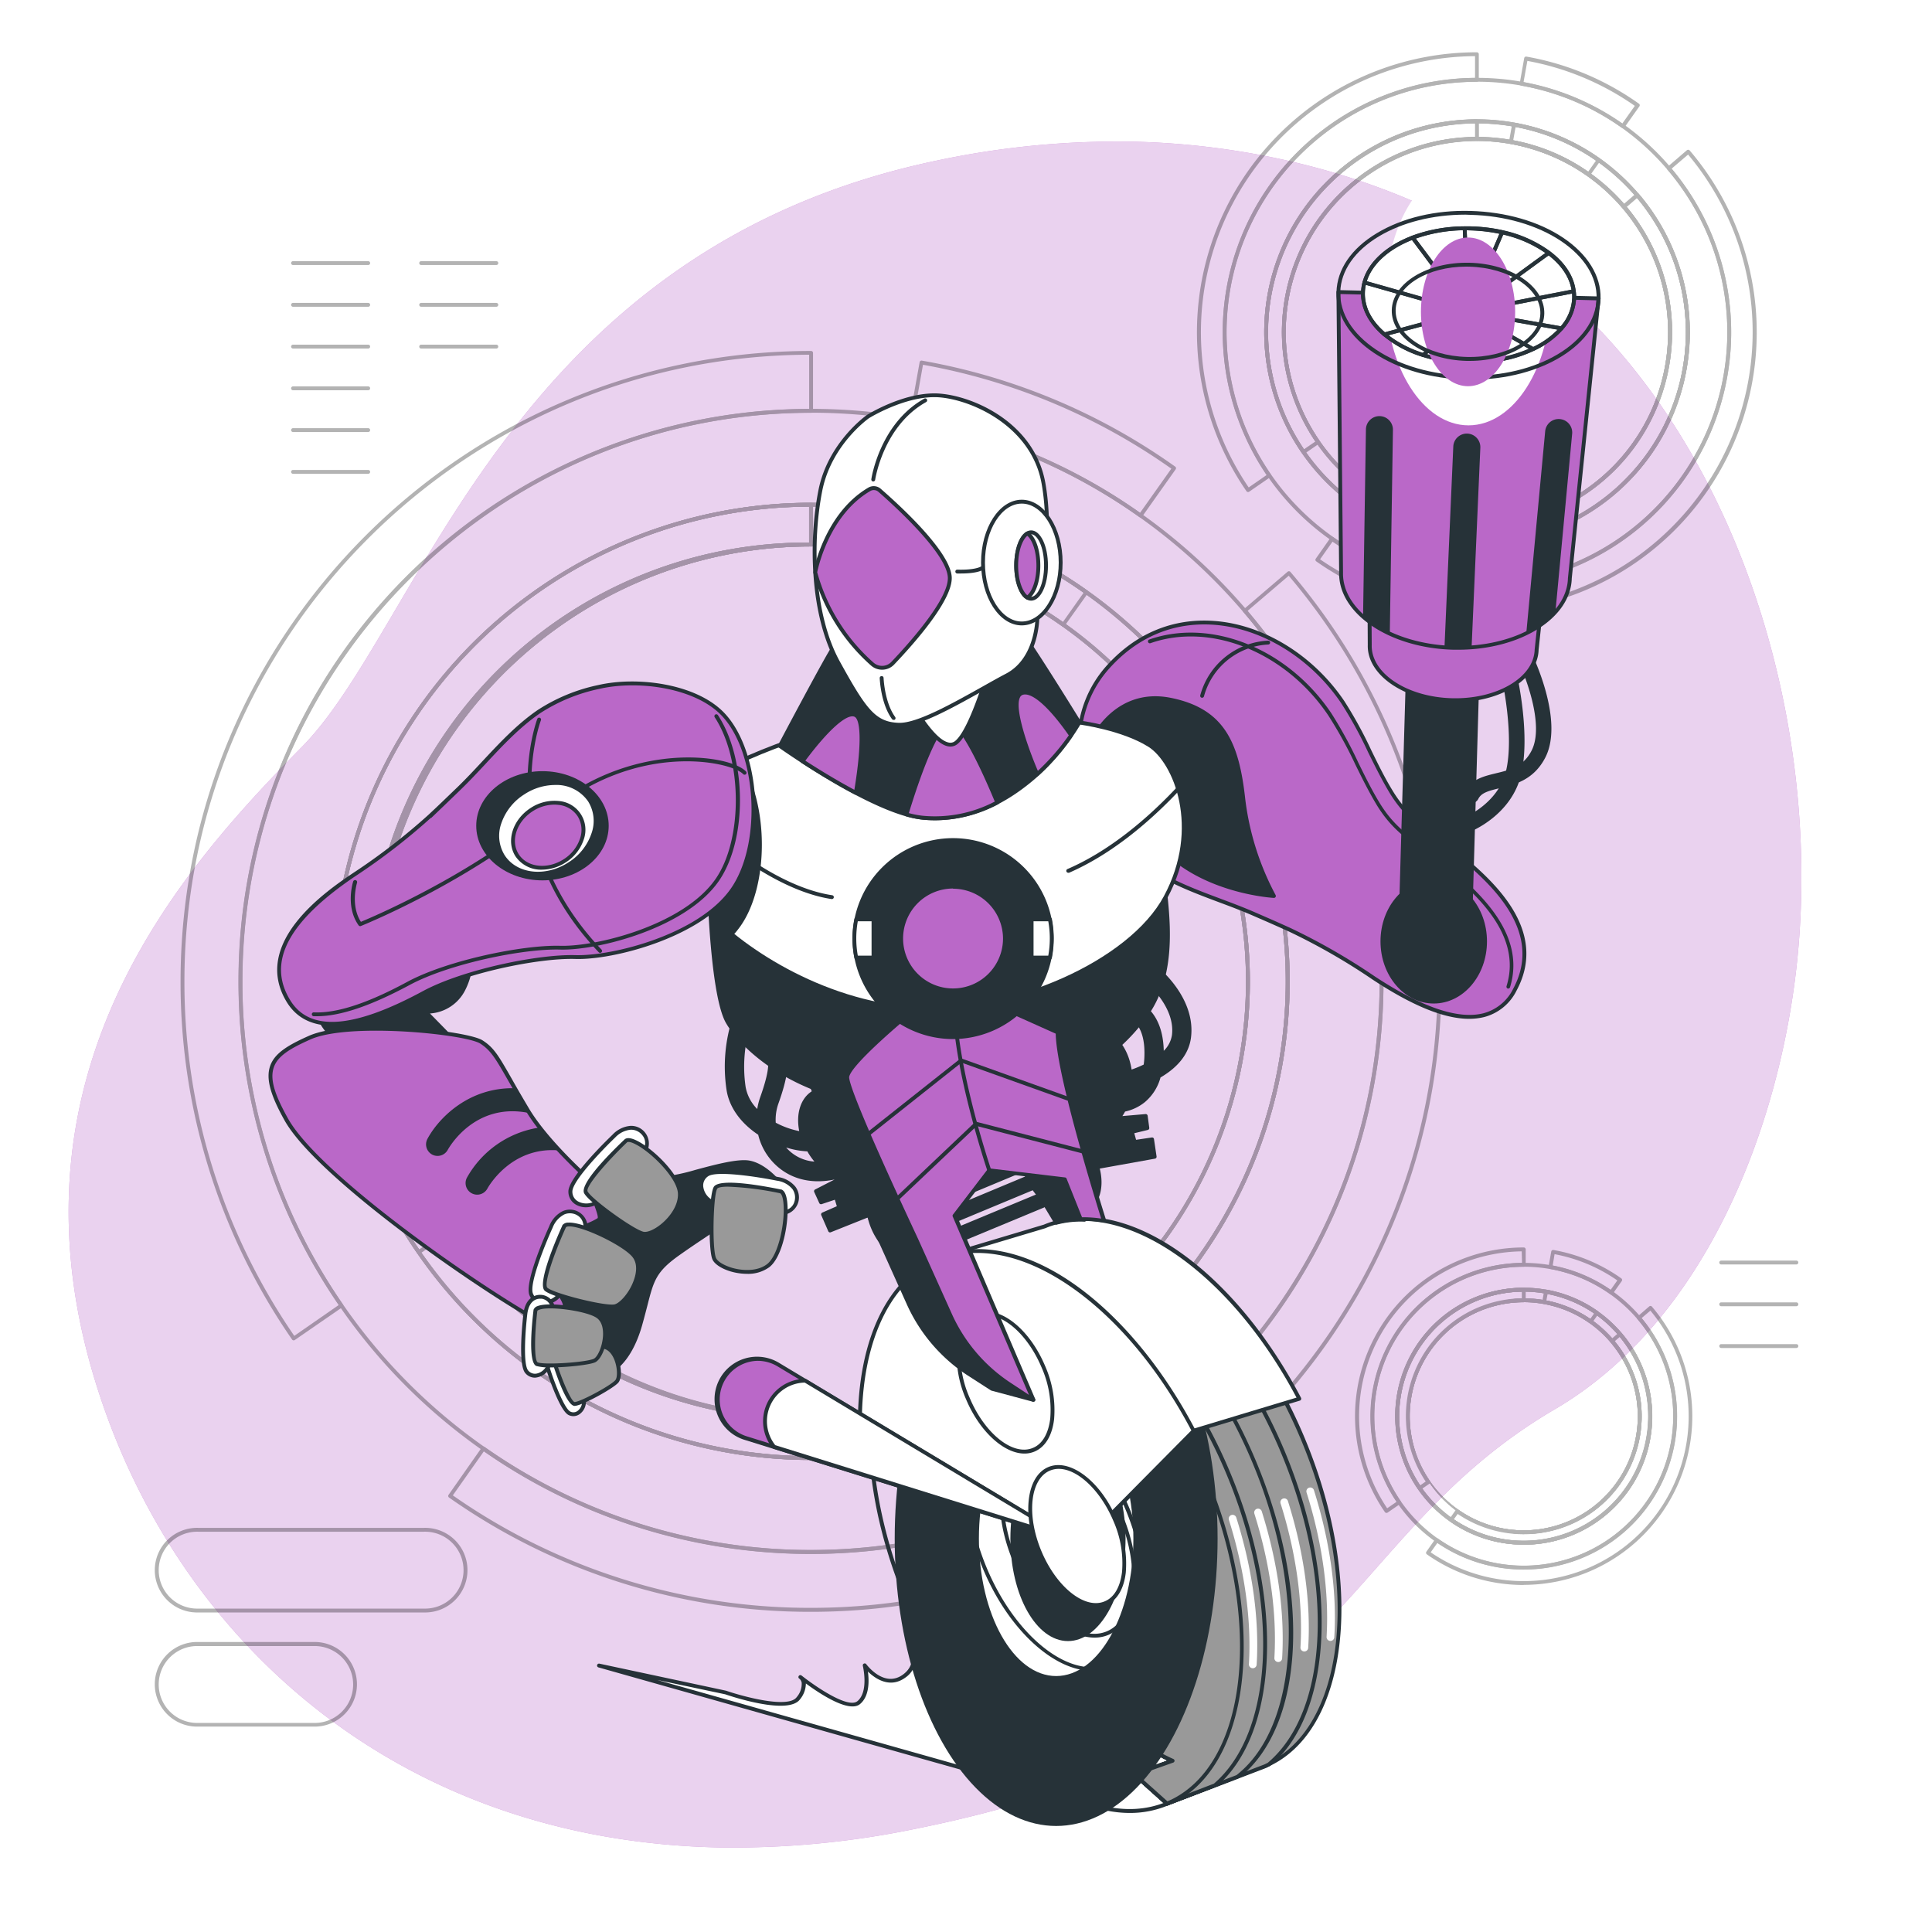 <svg class="animated" id="freepik_stories-cool-robot" xmlns="http://www.w3.org/2000/svg" viewBox="0 0 500 500" version="1.1" xmlns:xlink="http://www.w3.org/1999/xlink" xmlns:svgjs="http://svgjs.com/svgjs"><style>svg#freepik_stories-cool-robot:not(.animated) .animable {opacity: 0;}svg#freepik_stories-cool-robot.animated #freepik--Graphics--inject-97 {animation: 1s 1 forwards cubic-bezier(.36,-0.01,.5,1.38) fadeIn;animation-delay: 0s;}            @keyframes fadeIn {                0% {                    opacity: 0;                }                100% {                    opacity: 1;                }            }        </style><g id="freepik--background-simple--inject-97" class="animable" style="transform-origin: 241.981px 257.388px;"><path d="M464.79,251.5c-5,42-24.12,90.8-62.41,113.22-57.84,33.89-53,86-165.91,108.67a232.09,232.09,0,0,1-50.06,4.73,194.69,194.69,0,0,1-24.58-2c-71.76-10.49-120-60.37-137.76-120.58-23.32-79.19,23.24-131,54.09-162.27S131.62,64.71,242.44,41.56a224.63,224.63,0,0,1,51.46-4.88c39.43,1,82.43,13.91,112.19,40.93q3.36,3,6.53,6.31C454,126.37,471.56,194.26,464.79,251.5Z" style="fill: rgb(186, 104, 200); transform-origin: 241.981px 257.388px;" id="elwisg0jpyjo" class="animable"></path><g id="el2hjz8x4aaeg"><path d="M464.79,251.5c-5,42-24.12,90.8-62.41,113.22-57.84,33.89-53,86-165.91,108.67a232.09,232.09,0,0,1-50.06,4.73,194.69,194.69,0,0,1-24.58-2c-71.76-10.49-120-60.37-137.76-120.58-23.32-79.19,23.24-131,54.09-162.27S131.62,64.71,242.44,41.56a224.63,224.63,0,0,1,51.46-4.88c39.43,1,82.43,13.91,112.19,40.93q3.36,3,6.53,6.31C454,126.37,471.56,194.26,464.79,251.5Z" style="fill: rgb(255, 255, 255); opacity: 0.7; transform-origin: 241.981px 257.388px;" class="animable"></path></g></g><g id="freepik--Graphics--inject-97" class="animable" style="transform-origin: 252.73px 230.188px;"><g id="el49btpfio0d9"><g style="opacity: 0.3; transform-origin: 394.324px 366.515px;" class="animable"><path d="M394.35,399.76a33.25,33.25,0,1,1,25.27-54.83h0a33.24,33.24,0,0,1-25.27,54.83Zm0-65.48a32.25,32.25,0,1,0,24.51,11.3h0a32.72,32.72,0,0,0-5.89-5.39,32.29,32.29,0,0,0-18.62-5.91Zm0,62.74a30.51,30.51,0,0,1,0-61,30.79,30.79,0,0,1,5.36.47,30.53,30.53,0,0,1,25.15,30A30.54,30.54,0,0,1,394.35,397Zm0-60a29.52,29.52,0,1,0,22.44,10.35,29.52,29.52,0,0,0-17.25-9.89A29.9,29.9,0,0,0,394.35,337Z" id="ellorvspbd8w" class="animable" style="transform-origin: 394.33px 366.51px;"></path><path d="M394.35,399.76a33.25,33.25,0,1,1,25.27-54.83h0a33.24,33.24,0,0,1-25.27,54.83Zm0-65.48a32.25,32.25,0,1,0,24.51,11.3h0a32.72,32.72,0,0,0-5.89-5.39,32.29,32.29,0,0,0-18.62-5.91Zm0,62.74a30.51,30.51,0,0,1,0-61,30.79,30.79,0,0,1,5.36.47,30.53,30.53,0,0,1,25.15,30A30.54,30.54,0,0,1,394.35,397Zm0-60a29.52,29.52,0,1,0,22.44,10.35,29.52,29.52,0,0,0-17.25-9.89A29.9,29.9,0,0,0,394.35,337Z" id="elqhy3ge7tl9a" class="animable" style="transform-origin: 394.33px 366.51px;"></path><path d="M424.15,341.07a39.46,39.46,0,0,0-7.17-6.55,39,39,0,0,0-15.74-6.59,40.13,40.13,0,0,0-6.89-.6,39.19,39.19,0,1,0,29.8,13.74Zm-29.8,58.19a32.59,32.59,0,0,1-18.8-5.94,33,33,0,0,1-8.14-8.2,32.74,32.74,0,0,1,45.85-45.33,33,33,0,0,1,6,5.47,32.73,32.73,0,0,1-24.89,54Z" style="fill: none; stroke: rgb(0, 0, 0); stroke-linecap: round; stroke-linejoin: round; transform-origin: 394.348px 366.52px;" id="el2xocwrdmwd7" class="animable"></path><path d="M358.82,391.54a.51.51,0,0,1-.41-.21,43.68,43.68,0,0,1,35.94-68.49.5.5,0,0,1,.5.5v4a.5.5,0,0,1-.5.5,38.7,38.7,0,0,0-31.84,60.67.44.44,0,0,1,.08.37.46.46,0,0,1-.2.32l-3.28,2.26A.52.52,0,0,1,358.82,391.54Zm35-67.69A42.67,42.67,0,0,0,359,390.34l2.46-1.69a39.7,39.7,0,0,1,32.44-61.82Z" id="elcbk9d8ic3z9" class="animable" style="transform-origin: 372.765px 357.19px;"></path><path d="M394.35,397a30.51,30.51,0,0,1,0-61,30.79,30.79,0,0,1,5.36.47,30.53,30.53,0,0,1,25.15,30A30.54,30.54,0,0,1,394.35,397Zm0-60a29.52,29.52,0,1,0,22.44,10.35,29.52,29.52,0,0,0-17.25-9.89A29.9,29.9,0,0,0,394.35,337Z" id="els483aukc7ac" class="animable" style="transform-origin: 394.74px 366.5px;"></path><path d="M367.41,385.62a.49.49,0,0,1-.41-.22,33.23,33.23,0,0,1,27.35-52.12.5.5,0,0,1,.5.5v2.73a.5.5,0,0,1-.5.5,29.51,29.51,0,0,0-24.28,46.27.48.48,0,0,1,.09.37.51.51,0,0,1-.21.32l-2.26,1.56A.47.47,0,0,1,367.41,385.62Zm26.44-51.33a32.23,32.23,0,0,0-26.31,50.13l1.43-1A30.5,30.5,0,0,1,393.85,336Z" id="elxeq4k1ly5hb" class="animable" style="transform-origin: 377.979px 359.45px;"></path><path d="M411.68,342.52a.5.5,0,0,1-.29-.09,29,29,0,0,0-11.85-5,.56.56,0,0,1-.33-.21.54.54,0,0,1-.08-.37l.48-2.69a.51.51,0,0,1,.58-.41,32.89,32.89,0,0,1,13.36,5.59.51.51,0,0,1,.12.69l-1.58,2.24a.5.5,0,0,1-.33.2Zm-11.48-5.95a30.24,30.24,0,0,1,11.36,4.76l1-1.42a31.88,31.88,0,0,0-12.05-5Z" id="elwb9qjpv2u2" class="animable" style="transform-origin: 406.44px 338.132px;"></path><path d="M417,335a.52.52,0,0,1-.29-.09,38.22,38.22,0,0,0-15.54-6.51.46.46,0,0,1-.32-.2.52.52,0,0,1-.09-.38l.7-3.91a.5.5,0,0,1,.58-.41,43.24,43.24,0,0,1,17.55,7.34.5.5,0,0,1,.12.7l-2.3,3.25a.48.48,0,0,1-.33.2Zm-15.16-7.49a39.17,39.17,0,0,1,15,6.3l1.72-2.44a42,42,0,0,0-16.24-6.79Z" id="elbskoomsnwpq" class="animable" style="transform-origin: 410.279px 329.246px;"></path><path d="M394.35,399.76a33.1,33.1,0,0,1-19.09-6,.5.5,0,0,1-.12-.69l1.58-2.25a.46.46,0,0,1,.32-.2.49.49,0,0,1,.37.08,29.5,29.5,0,0,0,39.38-43.31.48.48,0,0,1-.12-.36.47.47,0,0,1,.17-.34l2.08-1.78a.5.5,0,0,1,.7.05,33.24,33.24,0,0,1-25.27,54.83Zm-18.1-6.56A32.24,32.24,0,0,0,419.19,346l-1.32,1.13a30.5,30.5,0,0,1-40.62,44.68Z" id="elq3htp5ov6rn" class="animable" style="transform-origin: 401.319px 372.29px;"></path><path d="M394.35,410.19a43.38,43.38,0,0,1-25.07-7.92.5.5,0,0,1-.13-.69l2.29-3.26a.49.49,0,0,1,.32-.21.56.56,0,0,1,.38.08,38.69,38.69,0,0,0,51.63-56.8.48.48,0,0,1-.12-.36.49.49,0,0,1,.17-.34l3-2.59a.49.49,0,0,1,.7.06,43.66,43.66,0,0,1-33.2,72Zm-24.09-8.45a42.67,42.67,0,0,0,56.86-62.55l-2.27,1.93A39.69,39.69,0,0,1,372,399.3Z" id="eldatrgeweo" class="animable" style="transform-origin: 403.516px 374.085px;"></path></g></g><g id="elw3urjqafhr"><g style="opacity: 0.3; transform-origin: 382.205px 85.975px;" class="animable"><path d="M382.24,141a55.06,55.06,0,1,1,0-110.12,55,55,0,0,1,41.86,19.3A55.05,55.05,0,0,1,382.24,141Zm0-109.12a54.07,54.07,0,1,0,41.1,18.95h0a54.24,54.24,0,0,0-9.88-9,53.56,53.56,0,0,0-21.72-9.09A54.48,54.48,0,0,0,382.24,31.92Zm0,104.55a50.5,50.5,0,1,1,8.87-100.22,49.83,49.83,0,0,1,20.29,8.49,50.5,50.5,0,0,1-29.16,91.73Zm0-100A49.56,49.56,0,0,0,332.74,86a49.48,49.48,0,1,0,58.2-48.74A50.34,50.34,0,0,0,382.24,36.47Z" id="elgeh5oe9cixs" class="animable" style="transform-origin: 382.242px 85.94px;"></path><path d="M382.24,141a55.06,55.06,0,1,1,0-110.12,55,55,0,0,1,41.86,19.3A55.05,55.05,0,0,1,382.24,141Zm0-109.12a54.07,54.07,0,1,0,41.1,18.95h0a54.24,54.24,0,0,0-9.88-9,53.56,53.56,0,0,0-21.72-9.09A54.48,54.48,0,0,0,382.24,31.92Zm0,104.55a50.5,50.5,0,1,1,8.87-100.22,49.83,49.83,0,0,1,20.29,8.49,50.5,50.5,0,0,1-29.16,91.73Zm0-100A49.56,49.56,0,0,0,332.74,86a49.48,49.48,0,1,0,58.2-48.74A50.34,50.34,0,0,0,382.24,36.47Z" id="elm5679cu11op" class="animable" style="transform-origin: 382.242px 85.94px;"></path><path d="M431.9,43.56A65.84,65.84,0,0,0,420,32.65a65,65,0,0,0-26.24-11,66.57,66.57,0,0,0-11.47-1A65.29,65.29,0,1,0,431.9,43.56Zm-49.66,97a54.32,54.32,0,0,1-31.33-9.89A55,55,0,0,1,337.34,117a54.56,54.56,0,1,1,44.9,23.57Z" style="fill: none; stroke: rgb(0, 0, 0); stroke-linecap: round; stroke-linejoin: round; transform-origin: 382.234px 85.94px;" id="elgxbzsk48o1" class="animable"></path><path d="M323,127.34a.51.51,0,0,1-.41-.21,72.45,72.45,0,0,1,59.62-113.6.5.5,0,0,1,.5.5v6.64a.5.5,0,0,1-.5.5,64.81,64.81,0,0,0-53.33,101.62.54.54,0,0,1,.08.37.51.51,0,0,1-.21.32l-5.46,3.77A.52.52,0,0,1,323,127.34ZM381.74,14.53a71.45,71.45,0,0,0-58.58,111.62l4.64-3.21A65.81,65.81,0,0,1,381.74,20.17Z" id="elosu1jqnwzn" class="animable" style="transform-origin: 346.24px 70.435px;"></path><path d="M382.24,136.47a50.5,50.5,0,1,1,8.87-100.22,49.83,49.83,0,0,1,20.29,8.49,50.5,50.5,0,0,1-29.16,91.73Zm0-100A49.56,49.56,0,0,0,332.74,86a49.48,49.48,0,1,0,58.2-48.74A50.34,50.34,0,0,0,382.24,36.47Z" id="elbu3gk46v12g" class="animable" style="transform-origin: 382.254px 85.97px;"></path><path d="M337.34,117.47a.5.5,0,0,1-.41-.22,55.05,55.05,0,0,1,45.31-86.33.5.5,0,0,1,.5.5V36a.5.5,0,0,1-.5.5A49.56,49.56,0,0,0,332.74,86a49.07,49.07,0,0,0,8.77,28.12.56.56,0,0,1,.08.38.54.54,0,0,1-.21.32l-3.75,2.59A.52.52,0,0,1,337.34,117.47Zm44.4-85.55a54.05,54.05,0,0,0-44.27,84.35l2.93-2a50.5,50.5,0,0,1,41.34-78.77Z" id="elz6o8k0hcae8" class="animable" style="transform-origin: 354.96px 74.196px;"></path><path d="M411.11,45.65a.52.52,0,0,1-.29-.09,48.94,48.94,0,0,0-19.88-8.33.46.46,0,0,1-.32-.2.52.52,0,0,1-.09-.38l.8-4.48a.5.5,0,0,1,.58-.4A54.36,54.36,0,0,1,414,41a.5.5,0,0,1,.12.7l-2.63,3.72a.48.48,0,0,1-.32.2Zm-19.5-9.31A49.63,49.63,0,0,1,411,44.46l2.06-2.91a53.48,53.48,0,0,0-20.82-8.71Z" id="elo5jt91bc8r" class="animable" style="transform-origin: 402.369px 38.706px;"></path><path d="M420,33.15a.52.52,0,0,1-.29-.09,63.8,63.8,0,0,0-26-10.89.56.56,0,0,1-.33-.21.54.54,0,0,1-.08-.37l1.16-6.53a.5.5,0,0,1,.58-.41,71.58,71.58,0,0,1,29.11,12.18.5.5,0,0,1,.12.7l-3.83,5.41a.53.53,0,0,1-.33.21ZM394.29,21.27A64.84,64.84,0,0,1,419.83,32l3.26-4.6a70.74,70.74,0,0,0-27.81-11.64Z" id="el9fr3uada8ia" class="animable" style="transform-origin: 408.829px 23.896px;"></path><path d="M382.24,141a54.81,54.81,0,0,1-31.62-10,.5.5,0,0,1-.12-.7l2.62-3.74a.53.53,0,0,1,.33-.21.49.49,0,0,1,.37.09,49.5,49.5,0,0,0,66.06-72.67.48.48,0,0,1-.12-.36.49.49,0,0,1,.17-.34l3.47-3a.51.51,0,0,1,.36-.12.5.5,0,0,1,.34.18A55.05,55.05,0,0,1,382.24,141ZM351.6,130.52a54.06,54.06,0,0,0,72.07-79.27L421,53.56a50.5,50.5,0,0,1-67.31,74Z" id="el2lg0zjllad4" class="animable" style="transform-origin: 393.877px 95.475px;"></path><path d="M382.24,158.42a72,72,0,0,1-41.6-13.14.5.5,0,0,1-.12-.69l3.81-5.43a.49.49,0,0,1,.32-.21.51.51,0,0,1,.38.09,64.81,64.81,0,0,0,86.49-95.15.49.49,0,0,1-.12-.37.51.51,0,0,1,.17-.34l5-4.31a.52.52,0,0,1,.71.06,72.44,72.44,0,0,1-55.08,119.49Zm-40.61-13.67A71.44,71.44,0,0,0,436.88,40l-4.28,3.66a65.81,65.81,0,0,1-87.74,96.52Z" id="elfspu4x9pwpp" class="animable" style="transform-origin: 397.536px 98.589px;"></path></g></g><g id="elw2ca8kntst"><g style="opacity: 0.3; transform-origin: 252.73px 257.217px;" class="animable"><path d="M209.91,377.84a123.86,123.86,0,1,1,0-247.72,124.66,124.66,0,0,1,21.75,1.9,122.62,122.62,0,0,1,49.76,20.82,124.21,124.21,0,0,1,22.65,20.69h0a123.85,123.85,0,0,1-94.16,204.31Zm0-246.72a122.87,122.87,0,1,0,93.4,43.06h0a123.86,123.86,0,0,0-22.46-20.52A121.57,121.57,0,0,0,231.48,133,123.58,123.58,0,0,0,209.91,131.12Zm0,236.41a113.56,113.56,0,1,1,0-227.11,114.15,114.15,0,0,1,19.94,1.74,113.5,113.5,0,0,1,66.39,38.08,113.53,113.53,0,0,1-86.33,187.29Zm0-226.11a112.6,112.6,0,1,0,85.57,39.47,112.61,112.61,0,0,0-65.8-37.75A114.23,114.23,0,0,0,209.91,141.42Z" id="elehitwy3uk5i" class="animable" style="transform-origin: 209.908px 253.98px;"></path><path d="M209.91,377.84a123.86,123.86,0,1,1,0-247.72,124.66,124.66,0,0,1,21.75,1.9,122.62,122.62,0,0,1,49.76,20.82,124.21,124.21,0,0,1,22.65,20.69h0a123.85,123.85,0,0,1-94.16,204.31Zm0-246.72a122.87,122.87,0,1,0,93.4,43.06h0a123.86,123.86,0,0,0-22.46-20.52A121.57,121.57,0,0,0,231.48,133,123.58,123.58,0,0,0,209.91,131.12Zm0,236.41a113.56,113.56,0,1,1,0-227.11,114.15,114.15,0,0,1,19.94,1.74,113.5,113.5,0,0,1,66.39,38.08,113.53,113.53,0,0,1-86.33,187.29Zm0-226.11a112.6,112.6,0,1,0,85.57,39.47,112.61,112.61,0,0,0-65.8-37.75A114.23,114.23,0,0,0,209.91,141.42Z" id="elxndgl15z53l" class="animable" style="transform-origin: 209.908px 253.98px;"></path><path d="M322.17,158.08a148.45,148.45,0,0,0-27-24.67,146.69,146.69,0,0,0-59.33-24.83,149.74,149.74,0,0,0-25.93-2.27,147.67,147.67,0,1,0,112.26,51.77ZM209.91,377.34a123.37,123.37,0,1,1,71.23-224.09,124.32,124.32,0,0,1,22.55,20.61,123.35,123.35,0,0,1-93.78,203.48Z" style="fill: none; stroke: rgb(0, 0, 0); stroke-linecap: round; stroke-linejoin: round; transform-origin: 209.877px 253.98px;" id="elskea37qj93m" class="animable"></path><path d="M76,346.88a.49.49,0,0,1-.41-.21A162.25,162.25,0,0,1,46.73,254c0-90,73.2-163.17,163.18-163.17a.5.5,0,0,1,.5.5v15a.5.5,0,0,1-.5.5c-81.15,0-147.16,66-147.16,147.16a146.16,146.16,0,0,0,26,83.6.45.45,0,0,1,.08.37.49.49,0,0,1-.21.33l-12.35,8.52A.47.47,0,0,1,76,346.88ZM209.41,91.8C120.22,92.07,47.73,164.72,47.73,254a161.27,161.27,0,0,0,28.43,91.72l11.53-8A147.23,147.23,0,0,1,61.75,254c0-81.53,66.19-147.89,147.66-148.16Z" id="elbfcxi4phy7m" class="animable" style="transform-origin: 128.57px 218.855px;"></path><path d="M95.29,68.59H75.84a.5.5,0,0,1-.5-.5.5.5,0,0,1,.5-.5H95.29a.5.5,0,0,1,.5.5A.5.5,0,0,1,95.29,68.59Z" id="el8l41jzhht67" class="animable" style="transform-origin: 85.565px 68.09px;"></path><path d="M95.29,79.39H75.84a.5.5,0,0,1-.5-.5.5.5,0,0,1,.5-.5H95.29a.5.5,0,0,1,.5.5A.5.5,0,0,1,95.29,79.39Z" id="elmsd1iaccagf" class="animable" style="transform-origin: 85.565px 78.89px;"></path><path d="M95.29,90.2H75.84a.5.5,0,0,1,0-1H95.29a.5.5,0,0,1,0,1Z" id="elsoe3xy1qbqp" class="animable" style="transform-origin: 85.565px 89.7px;"></path><path d="M95.29,101H75.84a.5.5,0,0,1-.5-.5.5.5,0,0,1,.5-.5H95.29a.5.5,0,0,1,.5.5A.5.5,0,0,1,95.29,101Z" id="eltcmjufxjpqe" class="animable" style="transform-origin: 85.565px 100.5px;"></path><path d="M95.29,111.81H75.84a.5.5,0,0,1-.5-.5.5.5,0,0,1,.5-.5H95.29a.5.5,0,0,1,.5.5A.5.5,0,0,1,95.29,111.81Z" id="elyr8lr86i7j" class="animable" style="transform-origin: 85.565px 111.31px;"></path><path d="M95.29,122.62H75.84a.5.5,0,0,1-.5-.5.5.5,0,0,1,.5-.5H95.29a.5.5,0,0,1,.5.5A.5.5,0,0,1,95.29,122.62Z" id="elgoih90tzzgh" class="animable" style="transform-origin: 85.565px 122.12px;"></path><path d="M128.43,68.59H109a.5.5,0,0,1-.5-.5.5.5,0,0,1,.5-.5h19.45a.5.5,0,0,1,.5.5A.5.5,0,0,1,128.43,68.59Z" id="elshjcbd3x8sm" class="animable" style="transform-origin: 118.725px 68.09px;"></path><path d="M128.43,79.39H109a.5.5,0,0,1-.5-.5.5.5,0,0,1,.5-.5h19.45a.5.5,0,0,1,.5.5A.5.5,0,0,1,128.43,79.39Z" id="ellp7lqy6w0u" class="animable" style="transform-origin: 118.725px 78.89px;"></path><path d="M128.43,90.2H109a.5.5,0,0,1,0-1h19.45a.5.5,0,0,1,0,1Z" id="elfulmhl7av6" class="animable" style="transform-origin: 118.725px 89.7px;"></path><path d="M464.9,327.24H445.45a.5.5,0,0,1,0-1H464.9a.5.5,0,0,1,0,1Z" id="el8mqkds6yw9x" class="animable" style="transform-origin: 455.175px 326.74px;"></path><path d="M464.9,338.05H445.45a.5.5,0,0,1-.5-.5.5.5,0,0,1,.5-.5H464.9a.5.5,0,0,1,.5.5A.5.5,0,0,1,464.9,338.05Z" id="elhczvf1f9zm" class="animable" style="transform-origin: 455.175px 337.55px;"></path><path d="M464.9,348.86H445.45a.5.5,0,0,1-.5-.5.5.5,0,0,1,.5-.5H464.9a.5.5,0,0,1,.5.5A.5.5,0,0,1,464.9,348.86Z" id="el3bupgff5z4n" class="animable" style="transform-origin: 455.175px 348.36px;"></path><path d="M109.7,417.3H51.34a10.95,10.95,0,1,1,0-21.89H109.7a10.95,10.95,0,1,1,0,21.89ZM51.34,396.41a9.95,9.95,0,1,0,0,19.89H109.7a9.95,9.95,0,1,0,0-19.89Z" id="el4ypgom48q6a" class="animable" style="transform-origin: 80.52px 406.355px;"></path><path d="M81.76,446.84H51.34a10.95,10.95,0,1,1,0-21.89H81.76a10.95,10.95,0,0,1,0,21.89ZM51.34,426a9.95,9.95,0,1,0,0,19.89H81.76a9.95,9.95,0,0,0,0-19.89Z" id="el28995rr99ib" class="animable" style="transform-origin: 66.219px 435.895px;"></path><path d="M209.91,367.53a113.56,113.56,0,1,1,0-227.11,114.15,114.15,0,0,1,19.94,1.74,113.5,113.5,0,0,1,66.39,38.08,113.53,113.53,0,0,1-86.33,187.29Zm0-226.11a112.6,112.6,0,1,0,85.57,39.47,112.61,112.61,0,0,0-65.8-37.75A114.23,114.23,0,0,0,209.91,141.42Z" id="elmownlusc7ac" class="animable" style="transform-origin: 209.375px 253.975px;"></path><path d="M108.38,324.56a.5.5,0,0,1-.41-.22A123.85,123.85,0,0,1,209.91,130.12a.51.51,0,0,1,.5.5v10.3a.51.51,0,0,1-.5.5,112.55,112.55,0,0,0-92.63,176.49.45.45,0,0,1,.08.37.46.46,0,0,1-.2.32l-8.49,5.87A.52.52,0,0,1,108.38,324.56Zm101-193.44a122.85,122.85,0,0,0-100.9,192.24l7.67-5.29a113.54,113.54,0,0,1,93.23-177.65Z" id="eluj44i0ko1j" class="animable" style="transform-origin: 148.223px 227.34px;"></path><path d="M275.18,162.17a.52.52,0,0,1-.29-.09,111.13,111.13,0,0,0-45.21-18.94.5.5,0,0,1-.33-.2.56.56,0,0,1-.08-.38l1.81-10.13a.5.5,0,0,1,.58-.41,122.62,122.62,0,0,1,49.76,20.82.5.5,0,0,1,.12.7l-6,8.42a.48.48,0,0,1-.32.2Zm-44.84-19.92A112.1,112.1,0,0,1,275.06,161l5.38-7.6A121.37,121.37,0,0,0,232,133.1Z" id="elqey9sb2loz9" class="animable" style="transform-origin: 255.449px 147.091px;"></path><path d="M295.17,133.91a.48.48,0,0,1-.29-.09,145.22,145.22,0,0,0-59.13-24.74.5.5,0,0,1-.4-.58L238,93.73a.49.49,0,0,1,.58-.4,160.92,160.92,0,0,1,65.56,27.43.5.5,0,0,1,.12.7l-8.67,12.24a.46.46,0,0,1-.32.2Zm-58.75-25.73a146.29,146.29,0,0,1,58.63,24.53l8.09-11.42A160,160,0,0,0,238.87,94.4Z" id="elgrks2zq93ca" class="animable" style="transform-origin: 269.848px 113.615px;"></path><path d="M209.91,377.84a123.12,123.12,0,0,1-71.14-22.45.51.51,0,0,1-.13-.7l5.94-8.45a.47.47,0,0,1,.32-.21.56.56,0,0,1,.38.08,112.53,112.53,0,0,0,150.2-165.22.53.53,0,0,1-.12-.37.57.57,0,0,1,.18-.34l7.83-6.7a.48.48,0,0,1,.36-.12.49.49,0,0,1,.34.17,123.85,123.85,0,0,1-94.16,204.31Zm-70.16-23a122.87,122.87,0,0,0,163.89-180.3l-7.07,6.06a113.54,113.54,0,0,1-151.46,166.6Z" id="elzn9qmqpvtlh" class="animable" style="transform-origin: 236.16px 275.599px;"></path><path d="M209.91,417.14a162.2,162.2,0,0,1-93.7-29.58.5.5,0,0,1-.12-.7l8.61-12.28a.52.52,0,0,1,.33-.2.54.54,0,0,1,.37.08,146.28,146.28,0,0,0,84.51,26.67c81.13,0,147.14-66,147.14-147.16a147.21,147.21,0,0,0-35.26-95.57.52.52,0,0,1-.11-.36.47.47,0,0,1,.17-.34l11.4-9.75a.52.52,0,0,1,.71.06,163.14,163.14,0,0,1,39.1,106C373.06,344,299.87,417.14,209.91,417.14ZM117.19,387a161.16,161.16,0,0,0,92.72,29.11c89.41,0,162.15-72.75,162.15-162.17A162.1,162.1,0,0,0,333.52,149l-10.64,9.09A148.26,148.26,0,0,1,358.05,254c0,81.7-66.46,148.16-148.14,148.16a147.32,147.32,0,0,1-84.68-26.56Z" id="ellko33e2w2ik" class="animable" style="transform-origin: 244.528px 282.489px;"></path></g></g></g><g id="freepik--Robot--inject-97" class="animable animator-active" style="transform-origin: 241.869px 268.586px;"><path d="M263.72,455.77s-8.63.39-17.17-12.72S235,423.5,235,423.5s4.27,6.55-1,10.33S223.78,431,223.78,431s1.78,6.93-1.56,9.67S207.13,434,207.13,434s2.32,1.45-.53,5.47-18.81-1.46-18.81-1.46L155,431l123.07,34.73Z" style="fill: rgb(255, 255, 255); transform-origin: 216.535px 444.615px;" id="elbn5oxrwvj6h" class="animable"></path><path d="M278.09,466.27a.3.3,0,0,1-.13,0L154.88,431.52a.5.5,0,0,1-.35-.6.51.51,0,0,1,.59-.37l32.77,7c4.4,1.5,16.14,4.71,18.3,1.66a5.27,5.27,0,0,0,1.29-3.69,1.81,1.81,0,0,0-.51-1l-.15-.11a.49.49,0,0,1-.09-.68.48.48,0,0,1,.67-.13l.19.14c3.29,2.6,11.87,8.54,14.31,6.52,3-2.5,1.41-9.09,1.4-9.16a.5.5,0,0,1,.88-.42c.19.26,4.65,6.18,9.47,2.73,3.33-2.39,2.56-6,1.71-8-.58-1.1-.85-1.66-.86-1.68a.5.5,0,0,1,.87-.49,11.27,11.27,0,0,1,.78,1.54c1.36,2.59,4.68,8.6,10.81,18,8.27,12.69,16.67,12.54,16.74,12.5a.63.63,0,0,1,.31.09l14.37,10a.5.5,0,0,1-.29.91Zm-108-31.5,105.29,29.71-11.79-8.2c-1.33,0-9.41-.63-17.44-13-4.3-6.6-7.23-11.54-9.07-14.81a6.38,6.38,0,0,1-2.83,5.73c-4,2.86-7.77.2-9.64-1.6.32,2.33.44,6.37-2.05,8.42-2.86,2.35-10.52-2.76-14-5.34a6.53,6.53,0,0,1-1.5,4.08c-3,4.2-17.72-.71-19.39-1.28Z" style="fill: rgb(38, 50, 56); transform-origin: 216.555px 444.645px;" id="elexdhtlofk2" class="animable"></path><path d="M299.27,250.44a2,2,0,0,0-2.49,3.14c.08.06,8.12,6.57,7.15,14.34a8.34,8.34,0,0,1-3.11,5.17c.26-13.38-8.9-14.42-9-14.43a2,2,0,0,0-.4,4c.24,0,6,.89,5.36,11.43,0,.62-.11,1.2-.2,1.76a30.71,30.71,0,0,1-4,1.62c-.74-6-4.4-10.62-8.78-10.6-4.9,0-8.84,5.77-8.8,12.82,0,4.46,1.64,8.38,4.06,10.65l-4,.34.12.53a7.81,7.81,0,0,0-7.3.13c-2.49,1.55-3.61,4.68-3.31,8.23l-20.47,8.52,1.08,2.81,20-8.33a18.11,18.11,0,0,0,.81,2.18l-19.95,8.32,1.08,2.81,20.36-8.48A16.84,16.84,0,0,0,269,309.3L248,318l1.07,2.81,21.16-8.79-.93-2.4c3.72,4,8.68,5.51,12.11,3.37,3.14-1.94,4.11-6.38,2.81-11L299,299.35l-.67-4.5-4.5.67-.72-2.62,4-1-.42-3.12-7.12.62a12.34,12.34,0,0,0,1.43-2.21,11.65,11.65,0,0,0,5.13-2.39,12.15,12.15,0,0,0,3.94-6.32c3.72-2.15,7.23-5.38,7.82-10.08C309.15,258.4,299.67,250.76,299.27,250.44Zm-5.63,31.26a7.21,7.21,0,0,1-1.13.76c0-.27.08-.55.11-.84.49-.14,1.05-.31,1.65-.52A7.11,7.11,0,0,1,293.64,281.7Z" style="fill: rgb(38, 50, 56); transform-origin: 276.053px 285.408px;" id="el6l92tczrx82" class="animable"></path><path d="M249,321.34a.65.65,0,0,1-.19,0,.53.53,0,0,1-.27-.28l-1.08-2.81a.49.49,0,0,1,.27-.64l20.37-8.46q-.43-.54-.84-1.11l-20,8.32a.53.53,0,0,1-.39,0,.57.57,0,0,1-.27-.28l-1.07-2.81a.49.49,0,0,1,.27-.64l19.48-8.13c-.17-.41-.32-.82-.46-1.24l-19.47,8.12a.53.53,0,0,1-.39,0,.57.57,0,0,1-.27-.28l-1.08-2.81a.51.51,0,0,1,.28-.64l20.14-8.39c-.22-3.7,1.1-6.79,3.57-8.33a8,8,0,0,1,7-.45l0-.08a.53.53,0,0,1,.36-.2l2.92-.25a15.87,15.87,0,0,1-3.47-10.24,16.44,16.44,0,0,1,2.64-9.33c1.75-2.55,4.12-4,6.65-4h0c4.43,0,8.22,4.34,9.16,10.42a29.28,29.28,0,0,0,3.13-1.29c.07-.52.12-1,.15-1.45.6-10.1-4.7-10.87-4.93-10.9a2.52,2.52,0,0,1-2.18-2.76,2.47,2.47,0,0,1,2.7-2.21c.09,0,9.17,1,9.45,13.76a7.21,7.21,0,0,0,2.12-4.07c.93-7.48-6.89-13.83-7-13.89a2.5,2.5,0,0,1,3.11-3.92h0c.41.33,10.11,8.12,8.82,18.43-.51,4.09-3.17,7.58-7.89,10.35a12.66,12.66,0,0,1-4.05,6.38,12.19,12.19,0,0,1-5.12,2.44,12.06,12.06,0,0,1-.7,1.17l6-.52a.51.51,0,0,1,.54.44l.42,3.12a.5.5,0,0,1-.38.55l-3.5.85.47,1.7,4.06-.6a.49.49,0,0,1,.57.42l.67,4.5a.5.5,0,0,1-.41.56l-14.29,2.57c1.19,4.8,0,9.1-3.16,11s-7.44,1.09-11.13-1.94l.14.36a.51.51,0,0,1-.27.65l-21.15,8.78A.48.48,0,0,1,249,321.34Zm-.43-3,.72,1.88,20.23-8.4-.73-1.88Zm-1.92-5,.72,1.88,19.88-8.28a.51.51,0,0,1,.61.18,16,16,0,0,0,1.44,1.87.53.53,0,0,1,.11.21.59.59,0,0,1,.19.13c3.62,3.88,8.35,5.23,11.48,3.29,2.86-1.77,3.88-5.88,2.58-10.45a.55.55,0,0,1,.06-.4.5.5,0,0,1,.34-.23l14.35-2.58-.53-3.52-4,.59a.49.49,0,0,1-.56-.36l-.72-2.62a.49.49,0,0,1,.05-.39.52.52,0,0,1,.31-.23l3.57-.87-.3-2.2-6.64.57a.49.49,0,0,1-.43-.81,11.72,11.72,0,0,0,1.36-2.12.52.52,0,0,1,.35-.26,11.19,11.19,0,0,0,4.92-2.29,11.72,11.72,0,0,0,3.77-6.06.5.5,0,0,1,.23-.3c4.55-2.63,7.1-5.9,7.58-9.71,1.21-9.76-8.06-17.21-8.45-17.53h0a1.5,1.5,0,0,0-1.86,2.36c.08.06,8.35,6.7,7.34,14.8a8.83,8.83,0,0,1-3.28,5.48.51.51,0,0,1-.54.08.5.5,0,0,1-.29-.47c.25-12.83-8.46-13.91-8.55-13.92a1.48,1.48,0,0,0-1.61,1.33,1.52,1.52,0,0,0,1.32,1.66c.26,0,6.45.92,5.8,12a16.27,16.27,0,0,1-.21,1.81.47.47,0,0,1-.27.37,32.17,32.17,0,0,1-4.06,1.65.49.49,0,0,1-.42-.06.49.49,0,0,1-.23-.36c-.72-5.89-4.18-10.15-8.25-10.15h0c-2.2,0-4.27,1.27-5.84,3.55a15.46,15.46,0,0,0-2.46,8.76c0,4.17,1.48,8,3.9,10.29a.5.5,0,0,1-.3.86l-3.4.29a.49.49,0,0,1-.18.47.47.47,0,0,1-.51.07,7.28,7.28,0,0,0-6.83.09c-2.23,1.38-3.38,4.28-3.08,7.76a.5.5,0,0,1-.3.51l-20,8.33.72,1.88,19.5-8.13a.47.47,0,0,1,.4,0,.49.49,0,0,1,.27.31,16.26,16.26,0,0,0,.79,2.11.53.53,0,0,1,0,.39.48.48,0,0,1-.28.28ZM292.51,283a.52.52,0,0,1-.29-.09.51.51,0,0,1-.2-.49c0-.26.07-.54.1-.81a.5.5,0,0,1,.36-.43c.48-.14,1-.31,1.63-.51a.49.49,0,0,1,.58.2.5.5,0,0,1-.05.61,8.31,8.31,0,0,1-.68.65h0a7.51,7.51,0,0,1-1.21.81A.5.5,0,0,1,292.51,283Z" style="fill: rgb(38, 50, 56); transform-origin: 275.964px 285.439px;" id="eljcql7b2xms" class="animable"></path><path d="M232.51,303.83l-2-5.45L227,300.2c.84-3.21.13-7.38-2.23-11.18-3.71-6-10.1-8.76-14.26-6.18-3,1.88-4,6.07-2.92,10.52a21.73,21.73,0,0,1-7.21-2.48,13,13,0,0,1,.72-5.5c2.23-6.24,2.82-10.29,1.8-12.38a2.68,2.68,0,0,0-1.55-1.46,2,2,0,0,0-2.53,1.26,2,2,0,0,0,.52,2.08c.11.54.29,2.74-2,9.15a17.21,17.21,0,0,0-.92,4,11.72,11.72,0,0,1-3.87-6.67,36.64,36.64,0,0,1,1.4-16.65,2,2,0,0,0-3.74-1.43A40,40,0,0,0,188.56,282c.66,4.33,3.55,8.36,8.13,11.35a15.14,15.14,0,0,0,15.13,11.85,20.13,20.13,0,0,0,4.72-.59,10,10,0,0,0,1,.4l-6.36,3.26,1.3,2.87,3.91-1.3.78,2.6L213,314.28l1.83,4.17,10-4a17.44,17.44,0,0,0,2.31,5.83c3.72,6,10.1,8.76,14.26,6.18s4.52-9.53.8-15.52C239.72,306.83,236,304.26,232.51,303.83Zm-29.12-6.09a11.53,11.53,0,0,1-1.33-1.71,22,22,0,0,0,7.11,1.45c.16.3.32.59.5.88a17.92,17.92,0,0,0,2.18,2.84A11.35,11.35,0,0,1,203.39,297.74Z" style="fill: rgb(38, 50, 56); transform-origin: 216.443px 294.71px;" id="elp8quk0hps9s" class="animable"></path><path d="M238,327.89c-3.89,0-8.33-2.76-11.19-7.38a18,18,0,0,1-2.26-5.41L215,318.91a.49.49,0,0,1-.64-.26l-1.82-4.17a.46.46,0,0,1,0-.38.48.48,0,0,1,.26-.28l3.77-1.65-.51-1.68-3.42,1.14a.5.5,0,0,1-.61-.27l-1.31-2.87a.5.5,0,0,1,.23-.65l5.05-2.59c-6.39,1.35-12-.29-15.9-4.41a15.77,15.77,0,0,1-3.88-7.17c-4.6-3.06-7.51-7.17-8.19-11.59a40.71,40.71,0,0,1,1.64-18.93,2.5,2.5,0,0,1,4.68,1.77,36.1,36.1,0,0,0-1.38,16.4,10.79,10.79,0,0,0,3,5.69,17.63,17.63,0,0,1,.8-3.14c2.11-5.9,2.09-8.14,2-8.75a2.5,2.5,0,0,1,.73-3.92,2.49,2.49,0,0,1,1.91-.14,3.2,3.2,0,0,1,1.84,1.72c1.1,2.25.53,6.31-1.78,12.77a12.54,12.54,0,0,0-.71,5,21.81,21.81,0,0,0,6.08,2.18c-.9-4.51.37-8.51,3.31-10.34,2.16-1.33,4.91-1.39,7.76-.15a16.39,16.39,0,0,1,7.19,6.5,15.91,15.91,0,0,1,2.5,10.52l2.61-1.34a.45.45,0,0,1,.41,0,.47.47,0,0,1,.28.29l1.91,5.17c3.63.57,7.36,3.33,9.8,7.26A16.52,16.52,0,0,1,245.3,320c-.17,3.11-1.44,5.55-3.59,6.88A7.08,7.08,0,0,1,238,327.89Zm-13.08-14a.53.53,0,0,1,.24.06.51.51,0,0,1,.25.34,16.78,16.78,0,0,0,2.25,5.66c3.56,5.75,9.65,8.45,13.57,6,1.87-1.15,3-3.31,3.12-6.08a15.51,15.51,0,0,0-2.48-8.75c-2.36-3.8-5.95-6.42-9.37-6.84A.5.5,0,0,1,232,304l-1.82-4.92-3,1.56a.5.5,0,0,1-.72-.57c.85-3.21,0-7.24-2.16-10.78a15.47,15.47,0,0,0-6.74-6.12c-2.54-1.1-5-1.07-6.83.09-2.73,1.69-3.79,5.61-2.71,10a.49.49,0,0,1-.11.45.47.47,0,0,1-.44.16,22.11,22.11,0,0,1-7.38-2.53.5.5,0,0,1-.25-.39,13.19,13.19,0,0,1,.74-5.72c2.15-6,2.77-10.06,1.82-12a2.24,2.24,0,0,0-1.25-1.21,1.48,1.48,0,0,0-1.15.08,1.47,1.47,0,0,0-.75.87,1.51,1.51,0,0,0,.39,1.56.51.51,0,0,1,.14.26c.15.71.25,3.06-2,9.42a16.89,16.89,0,0,0-.89,3.92.5.5,0,0,1-.32.42.5.5,0,0,1-.52-.1,12.17,12.17,0,0,1-4-7,37.07,37.07,0,0,1,1.42-16.9,1.5,1.5,0,1,0-2.8-1.07,39.55,39.55,0,0,0-1.59,18.43c.65,4.19,3.46,8.1,7.92,11a.49.49,0,0,1,.21.31,15,15,0,0,0,3.67,6.91c3.79,4,9.28,5.48,15.57,4a.58.58,0,0,1,.32,0c.33.15.66.28,1,.39a.49.49,0,0,1,.35.43.52.52,0,0,1-.27.48l-5.94,3.05.92,2,3.48-1.17a.48.48,0,0,1,.39,0,.5.5,0,0,1,.25.3l.78,2.6a.48.48,0,0,1-.28.6l-3.71,1.63,1.43,3.26,9.56-3.85A.58.58,0,0,1,224.87,313.92Zm-13-12.22h0a11.82,11.82,0,0,1-8.82-3.61h0a11.47,11.47,0,0,1-1.39-1.8.5.5,0,0,1,.6-.73,21.52,21.52,0,0,0,6.94,1.42.49.49,0,0,1,.43.26c.15.29.31.57.49.86a17.61,17.61,0,0,0,2.12,2.76.5.5,0,0,1-.37.84Zm-8.1-4.3a10.63,10.63,0,0,0,6.95,3.25,17.87,17.87,0,0,1-1.45-2c-.14-.21-.26-.43-.38-.65a21,21,0,0,1-5.47-1c.11.14.23.27.35.4Z" style="fill: rgb(38, 50, 56); transform-origin: 216.441px 294.712px;" id="el7stevzq2ptd" class="animable"></path><path d="M337.16,372.38c-15.86-37.9-46-61.39-67.26-52.48l-25.29,9.67,9.28,9.18c-5.86,16.68-4.11,41.29,6.19,65.9,10.47,25,27.15,43.74,43.41,51l-9.91,3.51,8.47,7.6,25.29-9.67C348.63,448.21,353,410.27,337.16,372.38Z" style="fill: rgb(153, 153, 153); transform-origin: 295.645px 392.386px;" id="elwth6a8c0ax" class="animable"></path><path d="M302.05,467.29a.46.46,0,0,1-.33-.13l-8.47-7.6a.48.48,0,0,1-.16-.47.52.52,0,0,1,.32-.38l8.75-3.09c-16.69-8-32.53-26.86-42.54-50.78s-12.33-48.46-6.31-66l-9.05-9a.5.5,0,0,1-.14-.45.51.51,0,0,1,.31-.37l25.29-9.67c10.45-4.37,23.3-1.27,36.15,8.76s24.05,25.59,31.76,44c15.94,38.09,11.41,76.4-10.09,85.4l-25.31,9.68Zm-7.51-7.91,7.62,6.83,25-9.55c21-8.79,25.26-46.51,9.53-84.09-7.64-18.25-18.8-33.73-31.44-43.59s-25-12.86-35.17-8.62l-24.58,9.4,8.73,8.63a.5.5,0,0,1,.12.52c-6.07,17.29-3.76,41.8,6.18,65.54s26.52,43.32,43.15,50.77a.5.5,0,0,1,0,.93Z" style="fill: rgb(38, 50, 56); transform-origin: 295.634px 392.354px;" id="eluwe4f42xt" class="animable"></path><path d="M332,375.71c-15.86-37.89-46-61.39-67.26-52.47l-19.11,7.3,8.29,8.21c-5.86,16.68-4.11,41.29,6.19,65.9,10.47,25,27.15,43.74,43.41,51l-7,2.47c.61.3,1.21.59,1.81.86l-3.52,1.25,7.27,6.53,25.29-9.67c.35-.14.68-.32,1-.48C344.14,443.45,346.15,409.57,332,375.71Z" style="fill: rgb(153, 153, 153); transform-origin: 293.567px 394.055px;" id="elooda2s0pmmq" class="animable"></path><path d="M302.05,467.29a.46.46,0,0,1-.33-.13l-7.28-6.53a.49.49,0,0,1-.15-.47.48.48,0,0,1,.32-.37L297,459l-.71-.35a.51.51,0,0,1-.28-.48.52.52,0,0,1,.34-.44l5.83-2.06c-16.69-8-32.53-26.86-42.54-50.78s-12.33-48.46-6.31-66l-8.07-8a.49.49,0,0,1-.13-.46.47.47,0,0,1,.31-.36l19.11-7.31c10.46-4.38,23.3-1.27,36.15,8.76s24.05,25.58,31.76,44c14.07,33.63,12.5,67.91-3.75,81.5l-.11.07-.32.15c-.24.12-.48.24-.72.34l-25.31,9.68Zm-6.31-6.84,6.42,5.76,25-9.55c.21-.09.43-.2.65-.31l.27-.13c15.88-13.35,17.32-47.11,3.42-80.31h0c-7.64-18.25-18.8-33.73-31.44-43.59s-25-12.86-35.17-8.62l-18.4,7,7.74,7.66a.5.5,0,0,1,.12.52c-6.07,17.29-3.76,41.8,6.18,65.54s26.52,43.32,43.15,50.77a.5.5,0,0,1,0,.93l-5.86,2.08.71.33a.49.49,0,0,1,0,.92Zm32.63-3.81h0Z" style="fill: rgb(38, 50, 56); transform-origin: 293.58px 394.057px;" id="el8upx51j37k" class="animable"></path><path d="M324.56,378.31c-15.86-37.9-46-61.39-67.26-52.48l-11.88,4.54,8.47,8.38c-5.86,16.68-4.11,41.29,6.19,65.9,10.47,25,27.15,43.74,43.41,51l-9.91,3.51,8.47,7.6,18.18-7C336.67,447.1,339,412.68,324.56,378.31Z" style="fill: rgb(153, 153, 153); transform-origin: 289.765px 395.351px;" id="elffiilw5ol6m" class="animable"></path><path d="M302.05,467.29a.46.46,0,0,1-.33-.13l-8.47-7.6a.48.48,0,0,1-.16-.47.52.52,0,0,1,.32-.38l8.75-3.09c-16.69-8-32.53-26.86-42.54-50.78s-12.33-48.46-6.31-66l-8.24-8.15a.53.53,0,0,1-.14-.46.51.51,0,0,1,.31-.37l11.88-4.54c10.46-4.37,23.3-1.27,36.15,8.76s24.05,25.59,31.75,44h0c14.41,34.41,12.52,68.95-4.49,82.13l-.13.07-18.17,6.95Zm-7.51-7.91,7.62,6.83L320,459.4c16.33-12.73,18.11-47.49,4.12-80.9h0c-7.64-18.25-18.81-33.73-31.44-43.59s-25.05-12.86-35.17-8.62l-11.17,4.27,7.92,7.83a.5.5,0,0,1,.12.52c-6.07,17.29-3.76,41.8,6.18,65.54s26.52,43.32,43.15,50.77a.5.5,0,0,1,0,.93Zm25.69.46h0Z" style="fill: rgb(38, 50, 56); transform-origin: 289.8px 395.34px;" id="elkboovn4v7vs" class="animable"></path><path d="M317.89,381.27c-15.86-37.89-46-61.39-67.26-52.47l-4.91,1.87,8.17,8.08c-5.86,16.68-4.11,41.29,6.19,65.9,10.47,25,27.15,43.74,43.41,51l-9.91,3.51,8.47,7.6,12.41-4.74C330.06,448.75,332,415,317.89,381.27Z" style="fill: rgb(153, 153, 153); transform-origin: 286.564px 396.835px;" id="eltg1i4lmbw8s" class="animable"></path><path d="M302.05,467.29a.46.46,0,0,1-.33-.13l-8.47-7.6a.48.48,0,0,1-.16-.47.52.52,0,0,1,.32-.38l8.75-3.09c-16.69-8-32.53-26.86-42.54-50.78s-12.33-48.46-6.31-66L245.37,331a.5.5,0,0,1,.18-.83l4.9-1.87c21.49-9,52,14.66,67.9,52.75,14,33.45,12.5,67.66-3.57,81.35a.38.38,0,0,1-.15.09l-12.4,4.74Zm-7.51-7.91,7.62,6.83,12-4.6c15.68-13.45,17.05-47.13,3.23-80.15-15.73-37.57-45.61-61-66.61-52.2l-4.19,1.6,7.61,7.53a.5.5,0,0,1,.12.52c-6.07,17.29-3.76,41.8,6.18,65.54s26.52,43.32,43.15,50.77a.5.5,0,0,1,0,.93Zm19.92,2.67h0Z" style="fill: rgb(38, 50, 56); transform-origin: 286.57px 396.84px;" id="el4488xy8zti4" class="animable"></path><g id="elx317zym1nz8"><ellipse cx="273.33" cy="398.18" rx="41.78" ry="74.38" style="fill: rgb(38, 50, 56); transform-origin: 273.33px 398.18px; transform: rotate(-22.71deg);" class="animable"></ellipse></g><path d="M292.39,469.19c-8.21,0-17.26-3.63-26.31-10.69-12.77-10-24-25.59-31.75-44s-10.92-37.4-9.06-53.49,8.68-27.53,19.15-31.91,23.31-1.28,36.16,8.75,24.05,25.59,31.76,44c15.94,38.09,11.41,76.4-10.09,85.4A25.31,25.31,0,0,1,292.39,469.19Zm-38.12-141A24.45,24.45,0,0,0,244.8,330c-10.12,4.24-16.7,15.28-18.53,31.1s1.34,34.74,9,53,18.81,33.73,31.45,43.59,25,12.86,35.16,8.62c21-8.79,25.28-46.51,9.55-84.09-7.64-18.25-18.8-33.73-31.44-43.59C271.1,331.73,262.26,328.17,254.27,328.17Z" style="fill: rgb(38, 50, 56); transform-origin: 273.309px 398.176px;" id="elfpcwpy3msl6" class="animable"></path><path d="M330.81,430.13h-.06a1,1,0,0,1-.94-1.06c.68-11.49-1.11-24.4-5.18-37.34a1,1,0,0,1,.66-1.25,1,1,0,0,1,1.25.65c4.14,13.17,6,26.33,5.27,38.06A1,1,0,0,1,330.81,430.13Z" style="fill: rgb(255, 255, 255); transform-origin: 328.275px 410.282px;" id="elldugxfy4b3k" class="animable"></path><path d="M337.56,427.4h-.06a1,1,0,0,1-.94-1.06c.69-11.49-1.1-24.4-5.17-37.34a1,1,0,0,1,1.9-.6c4.15,13.16,6,26.33,5.27,38.06A1,1,0,0,1,337.56,427.4Z" style="fill: rgb(255, 255, 255); transform-origin: 335.041px 407.591px;" id="eldszirya5c6f" class="animable"></path><path d="M344.31,424.67h-.06a1,1,0,0,1-.93-1.06c.68-11.5-1.11-24.41-5.18-37.34a1,1,0,0,1,.65-1.26,1,1,0,0,1,1.26.66c4.14,13.16,6,26.32,5.26,38.06A1,1,0,0,1,344.31,424.67Z" style="fill: rgb(255, 255, 255); transform-origin: 341.78px 404.816px;" id="elc4rfd13h72" class="animable"></path><path d="M324.22,431.74h-.06a1,1,0,0,1-.94-1.06c.68-11.49-1.11-24.41-5.18-37.34a1,1,0,1,1,1.91-.6c4.14,13.16,6,26.32,5.27,38.06A1,1,0,0,1,324.22,431.74Z" style="fill: rgb(255, 255, 255); transform-origin: 321.684px 411.888px;" id="elbdk6qtpc93b" class="animable"></path><g id="el81ry0uy1ipt"><ellipse cx="273.33" cy="398.18" rx="19.99" ry="35.58" style="fill: rgb(255, 255, 255); transform-origin: 273.33px 398.18px; transform: rotate(-22.71deg);" class="animable"></ellipse></g><path d="M282.52,432.39c-9.78,0-21.51-10.6-28.09-26.3-7.68-18.35-5.45-36.83,5-41.19,5.1-2.13,11.34-.64,17.56,4.22s11.57,12.3,15.27,21.15c7.68,18.35,5.46,36.83-5,41.19A12.14,12.14,0,0,1,282.52,432.39ZM264.21,365a11.35,11.35,0,0,0-4.42.87c-9.92,4.15-11.9,22-4.43,39.89s21.61,29,31.52,24.83,11.9-22,4.43-39.88h0c-3.64-8.69-8.95-16.06-15-20.75C272.15,366.64,268,365,264.21,365Z" style="fill: rgb(38, 50, 56); transform-origin: 273.346px 398.172px;" id="elxivifh9qwp9" class="animable"></path><g id="eltznnrmdzy3"><ellipse cx="276.39" cy="398.18" rx="14.9" ry="26.53" style="fill: rgb(38, 50, 56); transform-origin: 276.39px 398.18px; transform: rotate(-22.71deg);" class="animable"></ellipse></g><path d="M283.24,423.81c-7.34,0-16.14-7.93-21.06-19.68-2.77-6.62-3.92-13.45-3.25-19.24s3.18-10,7-11.64c7.83-3.28,18.89,5.24,24.65,19s4.06,27.6-3.78,30.88A9.07,9.07,0,0,1,283.24,423.81ZM269.6,373.53a8.39,8.39,0,0,0-3.26.64c-3.5,1.46-5.78,5.31-6.42,10.83s.48,12.28,3.18,18.74c4.76,11.38,13.16,19.09,20.08,19.09a8.39,8.39,0,0,0,3.26-.64c7.32-3.07,8.77-16.33,3.23-29.57C284.91,381.24,276.51,373.53,269.6,373.53Z" style="fill: rgb(38, 50, 56); transform-origin: 276.37px 398.179px;" id="eldq3hb0m86a7" class="animable"></path><path d="M309,370.24l27.3-8.24c-17.56-33.53-45.6-53.11-66-44.58l-26.1,7.81,11,7.64c-4.11,8.7-5.9,20.05-5.2,32.75L288.92,384Z" style="fill: rgb(255, 255, 255); transform-origin: 290.25px 349.713px;" id="elppfnxpm0stg" class="animable"></path><path d="M288.92,384.5a.5.5,0,0,1-.21-.05l-38.93-18.38a.48.48,0,0,1-.29-.42c-.69-12.64,1.06-23.91,5.07-32.61l-10.66-7.4a.5.5,0,0,1,.14-.89l26.1-7.81c9.9-4.15,22.16-1.81,34.47,6.59,12.11,8.26,23.51,21.84,32.1,38.24a.54.54,0,0,1,0,.43.48.48,0,0,1-.31.28l-27.23,8.22-20,13.71A.47.47,0,0,1,288.92,384.5Zm-38.45-19.2,38.4,18.12,19.8-13.59.14-.07,26.73-8.06c-17.58-33.2-45.47-52-65.07-43.82l-25.15,7.53,10.15,7a.52.52,0,0,1,.17.63C251.61,341.62,249.82,352.75,250.47,365.3Z" style="fill: rgb(38, 50, 56); transform-origin: 290.22px 349.718px;" id="elz2t8ivmmin8" class="animable"></path><path d="M279,400.45,309,370.24c-17.56-33.54-45.6-53.11-66-44.58-14.49,6.07-21.56,24.88-20.29,48.2Z" style="fill: rgb(255, 255, 255); transform-origin: 265.782px 362.058px;" id="elfo31d3hei4j" class="animable"></path><path d="M279,401a.54.54,0,0,1-.21,0l-56.34-26.6a.5.5,0,0,1-.29-.43c-1.34-24.52,6.36-42.72,20.6-48.68,9.95-4.17,22.22-1.84,34.53,6.56,12.1,8.26,23.5,21.85,32.09,38.25a.49.49,0,0,1-.09.58l-29.93,30.22A.55.55,0,0,1,279,401Zm-55.85-27.43,55.75,26.32,29.42-29.7c-17.56-33.33-45.54-52.25-65.17-44C229.39,331.89,221.93,349.6,223.17,373.53Z" style="fill: rgb(38, 50, 56); transform-origin: 265.724px 362.14px;" id="ela6is4n6fxow" class="animable"></path><path d="M276.39,398.18l-83.4-26a10.47,10.47,0,0,1-6.42-14.31h0a10.47,10.47,0,0,1,14.94-4.66Z" style="fill: rgb(186, 104, 200); transform-origin: 231.015px 374.945px;" id="elaw7nzplwnkj" class="animable"></path><path d="M276.39,398.68l-.15,0-83.39-26a11,11,0,1,1,8.92-19.88l74.88,45a.49.49,0,0,1,.19.63A.49.49,0,0,1,276.39,398.68Zm-80.28-46.5a10,10,0,0,0-3,19.49l79.42,24.79-71.31-42.85A10,10,0,0,0,196.11,352.18Z" style="fill: rgb(38, 50, 56); transform-origin: 230.906px 374.9px;" id="elakqmecv0i5o" class="animable"></path><path d="M208.4,357.32a10.46,10.46,0,0,0-8.07,17.12l76.06,23.74Z" style="fill: rgb(255, 255, 255); transform-origin: 237.163px 377.75px;" id="elxt8intknazc" class="animable"></path><path d="M276.39,398.68l-.15,0-76.06-23.74a.46.46,0,0,1-.23-.16,11,11,0,0,1,8.44-17.94h0a.45.45,0,0,1,.25.07l68,40.86a.49.49,0,0,1,.19.63A.49.49,0,0,1,276.39,398.68ZM200.63,374l71.93,22.45-64.3-38.64A10,10,0,0,0,200.63,374Z" style="fill: rgb(38, 50, 56); transform-origin: 237.181px 377.76px;" id="elfqga5yhy1sn" class="animable"></path><path d="M288.56,393.43c4,9.61,2.91,19.24-2.49,21.49s-13-3.69-17.06-13.3-2.9-19.23,2.5-21.49S284.54,383.82,288.56,393.43Z" style="fill: rgb(255, 255, 255); transform-origin: 278.774px 397.523px;" id="elxdgjaorseof" class="animable"></path><path d="M283.67,415.89c-5.28,0-11.59-5.67-15.12-14.08-4.12-9.85-2.88-19.78,2.76-22.14s13.59,3.72,17.72,13.57h0A28.32,28.32,0,0,1,291.35,407c-.49,4.25-2.3,7.23-5.08,8.4A6.8,6.8,0,0,1,283.67,415.89ZM274,380.14a5.86,5.86,0,0,0-2.27.45c-5.14,2.15-6.13,11.49-2.22,20.83s11.26,15.2,16.4,13c2.44-1,4-3.71,4.47-7.58a27,27,0,0,0-2.25-13.25C284.74,385.59,278.82,380.14,274,380.14Z" style="fill: rgb(38, 50, 56); transform-origin: 278.781px 397.526px;" id="elecsulo1pr87" class="animable"></path><path d="M270,353.72c4,9.61,2.91,19.23-2.49,21.49s-13-3.7-17-13.31-2.91-19.23,2.49-21.49S266,344.11,270,353.72Z" style="fill: rgb(255, 255, 255); transform-origin: 260.255px 357.81px;" id="elpufdog8u08" class="animable"></path><path d="M265.12,376.18c-5.28,0-11.59-5.67-15.12-14.08a28.34,28.34,0,0,1-2.32-13.76c.49-4.24,2.3-7.22,5.08-8.39,5.65-2.37,13.59,3.73,17.72,13.58h0a28.3,28.3,0,0,1,2.32,13.75c-.49,4.25-2.3,7.23-5.08,8.39A6.62,6.62,0,0,1,265.12,376.18Zm-9.7-35.75a5.85,5.85,0,0,0-2.27.44c-2.44,1-4,3.72-4.48,7.59a27.15,27.15,0,0,0,2.26,13.25c3.91,9.34,11.26,15.19,16.4,13,2.44-1,4-3.71,4.47-7.58a27.05,27.05,0,0,0-2.25-13.26C266.19,345.88,260.28,340.43,255.42,340.43Z" style="fill: rgb(38, 50, 56); transform-origin: 260.24px 357.81px;" id="elm7txe8qs7g" class="animable"></path><path d="M250.63,343.61l-13.17-34.24,7.86-9.43,19.55,2.34,8.45,14.08a24.64,24.64,0,0,1,7.32-.78c-5.47-14.43-17.6-43.25-17.6-51.34L238,253l-12,5.21s-16.68,13.55-17.46,17.46c-.48,2.38,9.73,24.86,17.81,42.14l8.76,19.47a42.56,42.56,0,0,0,15.61,18.22l5.94,3.85,10.71,2.88L255,342.46Z" style="fill: rgb(38, 50, 56); transform-origin: 244.582px 307.615px;" id="eleyrcdc27v07" class="animable"></path><path d="M267.41,362.76l-.13,0-10.71-2.87-.15-.07L250.49,356a43,43,0,0,1-15.8-18.43l-8.76-19.47c-12.24-26.17-18.24-40.45-17.84-42.45.79-4,15.91-16.35,17.63-17.75l.12-.07,12-5.21a.55.55,0,0,1,.4,0l25,11.21a.5.5,0,0,1,.29.46c0,6.36,7.86,26.36,13.59,41,1.48,3.75,2.87,7.29,4,10.21a.49.49,0,0,1-.07.48.51.51,0,0,1-.44.19,24.05,24.05,0,0,0-7.14.77.5.5,0,0,1-.55-.23l-8.34-13.87-19-2.28-7.5,9L250.94,343l3.9-1a.5.5,0,0,1,.55.22L267.83,362a.5.5,0,0,1,0,.56A.52.52,0,0,1,267.41,362.76Zm-10.51-3.84,9.41,2.52L254.74,343l-4,1a.5.5,0,0,1-.6-.3L237,309.55a.51.51,0,0,1,.09-.5l7.86-9.43a.5.5,0,0,1,.44-.18l19.55,2.35a.47.47,0,0,1,.37.24l8.26,13.76a26.31,26.31,0,0,1,6.33-.75c-1.05-2.76-2.33-6-3.69-9.47-6-15.25-13.41-34.16-13.65-41l-24.53-11-11.72,5.09c-4.64,3.78-16.62,14.08-17.23,17.13-.16.81,1.25,6.49,17.77,41.83l8.77,19.48a42,42,0,0,0,15.42,18Z" style="fill: rgb(38, 50, 56); transform-origin: 244.612px 307.671px;" id="elenxnmej4sop" class="animable"></path><path d="M183.58,231.15s.79,26.58,4.7,33.35,17.72,19.29,39.61,21.11a115.63,115.63,0,0,0,42.35-4.19,49.93,49.93,0,0,0,26.49-19c6.18-8.84,6-19.93,4.91-30.23l-.52-4.17s-9.64,14.85-36.49,20.59-58.11-2.35-69.58-9.91Z" style="fill: rgb(38, 50, 56); transform-origin: 242.904px 257.031px;" id="elx3ip9dcb3xl" class="animable"></path><path d="M237.88,286.53c-3.34,0-6.69-.14-10-.42-21.34-1.78-35.62-13.75-40-21.36-3.92-6.8-4.72-32.5-4.75-33.59a.49.49,0,0,1,.77-.43l11.47,7.56c11.52,7.59,42.8,15.46,69.2,9.83s36.07-20.23,36.17-20.37a.5.5,0,0,1,.53-.22.49.49,0,0,1,.38.43l.53,4.17c1.07,10.06,1.31,21.55-5,30.58a50.46,50.46,0,0,1-26.76,19.19A113.68,113.68,0,0,1,237.88,286.53ZM184.12,232.1c.19,4.82,1.2,26.29,4.59,32.15,4.29,7.43,18.27,19.12,39.22,20.86a114.68,114.68,0,0,0,42.16-4.17,49.4,49.4,0,0,0,26.23-18.81c6.12-8.75,5.87-20,4.82-29.89l-.36-2.93c-2.78,3.48-13.39,14.95-36,19.78-26.67,5.7-58.29-2.28-70-10Z" style="fill: rgb(38, 50, 56); transform-origin: 242.947px 257.025px;" id="elfas830ws51p" class="animable"></path><path d="M333.92,240.69a161.62,161.62,0,0,1,21.55,12.39c10.15,6.7,29,17.23,36.6,3,8.59-16-7.27-29-16.17-36.2-6.75-5.49-11.47-7.65-15.95-15.07s-7.55-15.78-12.43-23c-13.81-20.55-42.38-29.53-60.7-9.24-10.52,11.67-9.46,28-.63,40.48A45.57,45.57,0,0,0,298.1,225c8,5.2,17.59,7.73,26.29,11.51C327.55,237.85,330.74,239.24,333.92,240.69Z" style="fill: rgb(186, 104, 200); transform-origin: 336.895px 212.146px;" id="elz1b6zqy53rq" class="animable"></path><path d="M380.21,263.67c-6.44,0-14.68-3.36-25-10.17a162.36,162.36,0,0,0-21.49-12.35h0c-3.07-1.4-6.18-2.76-9.2-4.07l-.32-.14c-2.84-1.24-5.83-2.36-8.73-3.44-6-2.25-12.23-4.58-17.63-8.11a45.87,45.87,0,0,1-12.05-12.08c-9.59-13.51-9.32-30,.67-41.1,7.49-8.29,17.07-12.28,27.74-11.51,12.8.91,25.74,8.88,33.75,20.8a108.71,108.71,0,0,1,7,12.8c1.68,3.42,3.42,7,5.42,10.26,3.3,5.48,6.74,8,11.1,11.29,1.49,1.11,3,2.27,4.74,3.65,8.76,7.13,25.08,20.41,16.29,36.83a13,13,0,0,1-8.39,6.88A16.31,16.31,0,0,1,380.21,263.67ZM311.64,161.6c-9.35,0-17.76,3.87-24.45,11.28-9.67,10.71-9.91,26.73-.59,39.85a45,45,0,0,0,11.77,11.83c5.32,3.46,11.48,5.77,17.44,8,2.91,1.09,5.92,2.22,8.78,3.46l.32.14c3,1.31,6.14,2.67,9.21,4.08h0a163,163,0,0,1,21.63,12.42c12.13,8,21.6,11.23,28.13,9.58a12,12,0,0,0,7.75-6.38c8.4-15.69-7.5-28.63-16-35.58-1.69-1.37-3.22-2.52-4.71-3.63-4.44-3.31-7.95-5.93-11.36-11.57-2-3.34-3.76-6.9-5.46-10.33a107.29,107.29,0,0,0-6.95-12.69c-7.85-11.67-20.49-19.47-33-20.37C313.28,161.63,312.46,161.6,311.64,161.6Z" style="fill: rgb(38, 50, 56); transform-origin: 336.9px 212.138px;" id="elafj8i57p494" class="animable"></path><path d="M390.37,255.84l-.15,0a.51.51,0,0,1-.33-.63c4.37-14-9.4-25.16-17.62-31.85-1.69-1.37-3.22-2.52-4.71-3.63-4.44-3.31-7.95-5.92-11.36-11.57-2-3.34-3.76-6.89-5.45-10.33a108.83,108.83,0,0,0-7-12.69c-11-16.31-30.29-24.17-46-18.69a.48.48,0,0,1-.63-.3.49.49,0,0,1,.3-.64c16.09-5.63,35.91,2.39,47.12,19.07a110.39,110.39,0,0,1,7,12.81c1.68,3.42,3.41,6.95,5.41,10.25,3.31,5.48,6.74,8,11.1,11.29,1.49,1.12,3,2.27,4.74,3.65,8.42,6.85,22.51,18.32,18,32.93A.5.5,0,0,1,390.37,255.84Z" style="fill: rgb(38, 50, 56); transform-origin: 344.373px 209.781px;" id="elbjh1vvncoj" class="animable"></path><path d="M311.07,180.57H311a.5.5,0,0,1-.38-.6,19.18,19.18,0,0,1,17.55-14.17.5.5,0,1,1,.07,1,18.18,18.18,0,0,0-16.65,13.4A.49.49,0,0,1,311.07,180.57Z" style="fill: rgb(38, 50, 56); transform-origin: 319.657px 173.185px;" id="elgxhrosx745q" class="animable"></path><path d="M283,191s5.87-12.76,19.91-9.95,17.36,11.74,18.89,25.78a70.41,70.41,0,0,0,7.91,25s-15.57-.76-26.55-10.21S284.26,207.12,283,191Z" style="fill: rgb(38, 50, 56); transform-origin: 306.355px 206.238px;" id="elcdbalcdnav5" class="animable"></path><path d="M329.7,232.38h0c-.15,0-15.86-.88-26.84-10.33-1.05-.9-2.07-1.76-3.06-2.59-9.35-7.91-16.11-13.62-17.28-28.38a.49.49,0,0,1,0-.24c.06-.14,6.2-13.09,20.47-10.24,14,2.81,17.7,11.74,19.28,26.22a70.81,70.81,0,0,0,7.85,24.81.52.52,0,0,1,0,.51A.51.51,0,0,1,329.7,232.38Zm-46.2-41.24c1.16,14.24,7.44,19.54,16.92,27.55,1,.84,2,1.7,3.06,2.61,9.21,7.92,21.87,9.67,25.34,10a72.37,72.37,0,0,1-7.53-24.39c-1.57-14.35-5-22.64-18.49-25.34C289.87,179,284.15,189.81,283.5,191.14Z" style="fill: rgb(38, 50, 56); transform-origin: 306.346px 206.285px;" id="elqfeg081qx4h" class="animable"></path><path d="M208.34,190.49s-13,4.17-21.37,8.86-13.55,25.54-4.43,36,30.49,24.24,54.21,25.8,55.51-11.46,64.89-28.92,2.87-34.92-4.17-39.35S279.31,187,279.31,187Z" style="fill: rgb(255, 255, 255); transform-origin: 242.018px 224.138px;" id="elw8b62czq749" class="animable"></path><path d="M240.86,261.75c-1.4,0-2.78-.05-4.14-.14-24.78-1.63-46.2-16.42-54.55-26-4.24-4.84-5.86-12.35-4.44-20.6,1.27-7.44,4.81-13.77,9-16.12,8.29-4.67,21.33-8.86,21.46-8.91l.13,0,71-3.51c.54.06,11.4,1.5,18.45,5.93,6.74,4.25,14.17,21.73,4.34,40C293.48,248.44,265.15,261.75,240.86,261.75ZM208.43,191c-1,.32-13.3,4.35-21.21,8.8-3.94,2.21-7.28,8.27-8.51,15.42-1.36,7.95.17,15.16,4.21,19.78,8.24,9.41,29.39,24,53.86,25.63,24.78,1.63,55.48-12,64.42-28.67,9.54-17.75,2.47-34.62-4-38.69-6.86-4.32-17.84-5.77-17.95-5.78Z" style="fill: rgb(38, 50, 56); transform-origin: 242.043px 224.11px;" id="elqibebts98jj" class="animable"></path><path d="M276.46,225.87a.52.52,0,0,1-.46-.3.5.5,0,0,1,.26-.66c20.83-9,36.44-30.82,36.6-31a.51.51,0,0,1,.69-.12.5.5,0,0,1,.12.7c-.15.22-15.92,22.22-37,31.38A.71.71,0,0,1,276.46,225.87Z" style="fill: rgb(38, 50, 56); transform-origin: 294.86px 209.792px;" id="eldcfinyg09cq" class="animable"></path><path d="M215.25,232.67h-.07c-13.19-2-26.13-12.8-26.26-12.91a.5.5,0,0,1,.65-.77c.13.11,12.85,10.74,25.76,12.69a.5.5,0,0,1-.08,1Z" style="fill: rgb(38, 50, 56); transform-origin: 202.266px 225.777px;" id="eldb6sla8ij6d" class="animable"></path><path d="M191.27,239.31c7.25-10.39,7.13-30.95,0-42.16-1.5.71-3,1.45-4.3,2.2-8.34,4.69-13.55,25.54-4.43,36a58,58,0,0,0,6.75,6.44A22.72,22.72,0,0,0,191.27,239.31Z" style="fill: rgb(38, 50, 56); transform-origin: 187.199px 219.47px;" id="elw3yj9yoch2r" class="animable"></path><path d="M189.29,242.25a.54.54,0,0,1-.32-.11,57.89,57.89,0,0,1-6.8-6.5c-4.24-4.84-5.86-12.35-4.44-20.6,1.27-7.44,4.81-13.77,9-16.12,1.26-.71,2.72-1.46,4.33-2.22a.49.49,0,0,1,.63.18c7.31,11.48,7.3,32.24,0,42.72h0a23.76,23.76,0,0,1-2,2.49A.5.5,0,0,1,189.29,242.25Zm1.79-44.45c-1.43.68-2.73,1.35-3.86,2-3.94,2.21-7.28,8.27-8.51,15.42-1.36,7.95.17,15.16,4.21,19.78a56.18,56.18,0,0,0,6.32,6.07,21.46,21.46,0,0,0,1.62-2h0C197.9,228.94,198,209.05,191.08,197.8Zm.19,41.51h0Z" style="fill: rgb(38, 50, 56); transform-origin: 187.198px 219.451px;" id="el8kmuuf9zhus" class="animable"></path><path d="M222.88,163.77s-5.89,2.14-7.14,3.75-13.93,25.53-13.93,25.53,24.29,17.32,37,18.57,22.67-5,29.64-11.25A57.57,57.57,0,0,0,279.31,187s-14.11-22.86-15.53-23.93a10.79,10.79,0,0,0-4.11-1.43Z" style="fill: rgb(38, 50, 56); transform-origin: 240.56px 186.71px;" id="eljpkw2vbt5iq" class="animable"></path><path d="M242,212.28a32.54,32.54,0,0,1-3.27-.16c-12.67-1.25-36.21-18-37.21-18.66a.5.5,0,0,1-.15-.64c.52-1,12.71-24,14-25.61s6.75-3.69,7.36-3.91l.14,0,36.79-2.15a11,11,0,0,1,4.44,1.53c1.46,1.1,14.21,21.72,15.66,24.07a.5.5,0,0,1,0,.5,58.51,58.51,0,0,1-11,13.52C260.21,208.41,251.23,212.28,242,212.28ZM202.46,192.9c3,2.13,24.79,17.08,36.36,18.22,10.09,1,19.93-2.74,29.26-11.12a58.44,58.44,0,0,0,10.65-13c-5.45-8.82-14.27-22.8-15.25-23.54a10.21,10.21,0,0,0-3.88-1.33L223,164.26c-1.66.61-5.92,2.36-6.85,3.56S206.9,184.53,202.46,192.9Z" style="fill: rgb(38, 50, 56); transform-origin: 240.569px 186.715px;" id="elr6y1fvscack" class="animable"></path><path d="M246.63,187c-3.67-2.26-9.69,16.05-12,23.79a25.22,25.22,0,0,0,4.2.85,33.83,33.83,0,0,0,19.3-4C255.42,201.26,250,189.07,246.63,187Z" style="fill: rgb(186, 104, 200); transform-origin: 246.38px 199.294px;" id="el3jmktlfvgmo" class="animable"></path><path d="M242,212.28a32.49,32.49,0,0,1-3.26-.16,24.8,24.8,0,0,1-4.28-.87.45.45,0,0,1-.3-.24.47.47,0,0,1,0-.38c2.56-8.43,7.42-22.79,11.18-24.21a1.79,1.79,0,0,1,1.61.13h0c3.46,2.14,8.78,14,11.64,20.93a.5.5,0,0,1-.23.64A35.08,35.08,0,0,1,242,212.28Zm-6.78-1.85a23.27,23.27,0,0,0,3.61.69,33.36,33.36,0,0,0,18.62-3.68c-4.71-11.31-8.74-18.6-11.07-20a.75.75,0,0,0-.73,0C243.25,188.26,239.36,196.87,235.21,210.43Z" style="fill: rgb(38, 50, 56); transform-origin: 246.375px 199.284px;" id="el6jeavnddoni" class="animable"></path><path d="M277.17,190.35c-2.72-4-8.73-12-12.5-11-5,1.25,3.75,21.07,3.75,21.07A57.73,57.73,0,0,0,277.17,190.35Z" style="fill: rgb(186, 104, 200); transform-origin: 270.148px 189.842px;" id="el90ffx4o68ik" class="animable"></path><path d="M268.42,200.87h-.11a.51.51,0,0,1-.35-.29c-.29-.65-7.06-16.09-4.9-20.51a2.21,2.21,0,0,1,1.49-1.24c4-1,9.87,6.62,13,11.24a.51.51,0,0,1,0,.57,57.9,57.9,0,0,1-8.83,10.11A.46.46,0,0,1,268.42,200.87Zm-3.12-21.14a2.1,2.1,0,0,0-.51.06,1.24,1.24,0,0,0-.83.71c-1.55,3.17,2.59,14.25,4.64,19a57.73,57.73,0,0,0,8-9.19C271.92,183.61,267.79,179.73,265.3,179.73Z" style="fill: rgb(38, 50, 56); transform-origin: 270.136px 189.805px;" id="elacnp5mqu2l6" class="animable"></path><path d="M207.69,197c3.65,2.37,8.61,5.44,13.76,8.16,1.16-6.95,2.74-19-.17-20.15C217.89,183.69,210.27,193.51,207.69,197Z" style="fill: rgb(186, 104, 200); transform-origin: 215.312px 195.024px;" id="el7l7mt4jqqx" class="animable"></path><path d="M221.45,205.67a.46.46,0,0,1-.23-.06c-5.33-2.81-10.44-6-13.8-8.18a.45.45,0,0,1-.22-.33.48.48,0,0,1,.09-.38c3.78-5.14,10.65-13.54,14.17-12.17,2.46,1,2.63,7.93.48,20.7a.46.46,0,0,1-.27.36A.43.43,0,0,1,221.45,205.67Zm-13-8.79c3.2,2.07,7.82,4.93,12.66,7.52,2.14-13.1,1.43-18.37,0-18.92C219.08,184.69,214.24,189.05,208.41,196.88Z" style="fill: rgb(38, 50, 56); transform-origin: 215.315px 195.036px;" id="elkzgbnefa6w" class="animable"></path><path d="M234.49,179.48s8.39,16.43,13,12.68,10.35-25.54,10.35-25.54l-23,11.07Z" style="fill: rgb(255, 255, 255); transform-origin: 246.165px 179.668px;" id="elmi5r187m8z" class="animable"></path><path d="M246,193.21a3.39,3.39,0,0,1-.7-.07c-4.87-1-11-12.93-11.25-13.43a.48.48,0,0,1-.05-.33l.36-1.78a.5.5,0,0,1,.27-.36l23-11.07a.51.51,0,0,1,.7.58c-.24.9-5.81,22-10.53,25.8A2.89,2.89,0,0,1,246,193.21ZM235,179.4c.73,1.4,6.35,11.88,10.49,12.76a1.92,1.92,0,0,0,1.7-.39c3.89-3.14,8.7-19.84,9.9-24.22L235.29,178Z" style="fill: rgb(38, 50, 56); transform-origin: 246.166px 179.669px;" id="elmiqxer5novq" class="animable"></path><path d="M224.64,107.79s-9.91,6.83-12.34,19.17-2.42,31.74,4.63,44.52,9.48,15.87,15.65,16.09,19.62-8.37,28-12.78,7.93-15.87,7.93-15.87,4.41-18.07,1.55-33.94-19.84-22.7-28.21-22.7S224.64,107.79,224.64,107.79Z" style="fill: rgb(255, 255, 255); transform-origin: 240.931px 144.927px;" id="elr92otdug2jg" class="animable"></path><path d="M232.82,188.08h-.26c-6.48-.23-9-3.51-16.07-16.34-6.87-12.46-7.3-31.51-4.68-44.86,2.44-12.4,12.45-19.42,12.55-19.49l0,0c.36-.22,9-5.58,17.46-5.58s25.75,6.78,28.7,23.11c2.76,15.3-1.24,32.85-1.53,34.08,0,1.07.1,11.89-8.21,16.26-1.84,1-3.93,2.15-6.14,3.39C246.76,183.06,237.82,188.08,232.82,188.08Zm-7.9-79.87c-.34.24-9.8,7-12.13,18.85-2.58,13.17-2.17,31.94,4.58,44.18,6.86,12.44,9.25,15.62,15.23,15.83,4.68.18,14-5.09,21.57-9.32,2.22-1.25,4.31-2.43,6.17-3.4,8-4.21,7.67-15.3,7.67-15.41a.33.33,0,0,1,0-.14c0-.18,4.35-18.15,1.54-33.73s-19.72-22.29-27.72-22.29S225.26,108,224.92,108.21Z" style="fill: rgb(38, 50, 56); transform-origin: 240.905px 144.945px;" id="elrk0odzs6dh8" class="animable"></path><ellipse cx="264.43" cy="145.59" rx="10.03" ry="15.76" style="fill: rgb(255, 255, 255); transform-origin: 264.43px 145.59px;" id="elu5c4mt9d06r" class="animable"></ellipse><path d="M264.43,161.85c-5.81,0-10.53-7.3-10.53-16.26s4.72-16.26,10.53-16.26S275,136.62,275,145.59,270.23,161.85,264.43,161.85Zm0-31.52c-5.26,0-9.53,6.84-9.53,15.26s4.27,15.26,9.53,15.26S274,154,274,145.59,269.68,130.33,264.43,130.33Z" style="fill: rgb(38, 50, 56); transform-origin: 264.45px 145.59px;" id="elney8peeh4a9" class="animable"></path><path d="M270.71,146.36c0,4.75-1.73,8.59-3.86,8.59s-3.86-3.84-3.86-8.59,1.73-8.6,3.86-8.6S270.71,141.61,270.71,146.36Z" style="fill: rgb(255, 255, 255); transform-origin: 266.85px 146.355px;" id="el0tea9f5ubtur" class="animable"></path><path d="M266.85,155.45c-2.44,0-4.36-4-4.36-9.09s1.92-9.1,4.36-9.1,4.36,4,4.36,9.1S269.3,155.45,266.85,155.45Zm0-17.19c-1.62,0-3.36,3.26-3.36,8.1s1.74,8.09,3.36,8.09,3.36-3.25,3.36-8.09S268.47,138.26,266.85,138.26Z" style="fill: rgb(38, 50, 56); transform-origin: 266.85px 146.355px;" id="elu2r1dpdksqf" class="animable"></path><ellipse cx="265.86" cy="146.36" rx="2.87" ry="8.3" style="fill: rgb(186, 104, 200); transform-origin: 265.86px 146.36px;" id="el3ah8qmqcdu9" class="animable"></ellipse><path d="M265.86,155.16a.52.52,0,0,1-.25-.07c-1.87-1.1-3.12-4.61-3.12-8.73s1.25-7.63,3.12-8.73a.5.5,0,0,1,.5,0c1.87,1.1,3.12,4.61,3.12,8.73s-1.25,7.62-3.12,8.73A.52.52,0,0,1,265.86,155.16Zm0-16.49c-1.21,1-2.37,3.81-2.37,7.69s1.16,6.7,2.37,7.69c1.21-1,2.37-3.82,2.37-7.69S267.07,139.65,265.86,138.67Z" style="fill: rgb(38, 50, 56); transform-origin: 265.86px 146.362px;" id="elfjz9vf9ghzf" class="animable"></path><path d="M225,126.64a2.29,2.29,0,0,1,2.65.24c4.17,3.64,17.94,16.1,18.2,22.56.23,5.75-10,17.15-14.75,22.19a3.81,3.81,0,0,1-5.3.23A48.6,48.6,0,0,1,211,148.12S213.62,133.29,225,126.64Z" style="fill: rgb(186, 104, 200); transform-origin: 228.427px 149.574px;" id="el4df4sawed3" class="animable"></path><path d="M228.28,173.32a4.31,4.31,0,0,1-2.86-1.08,49.16,49.16,0,0,1-14.92-24,.54.54,0,0,1,0-.22c0-.15,2.81-15.13,14.21-21.82a2.77,2.77,0,0,1,3.22.29c5.44,4.74,18.12,16.45,18.38,22.92.23,5.78-9.23,16.61-14.89,22.56A4.3,4.3,0,0,1,228.28,173.32ZM211.49,148.1a48.15,48.15,0,0,0,14.59,23.39,3.32,3.32,0,0,0,4.61-.2c4.47-4.7,14.84-16.22,14.61-21.83-.25-6.25-13.86-18.58-18-22.2a1.78,1.78,0,0,0-2.07-.18h0C214.7,133.24,211.76,146.77,211.49,148.1ZM225,126.65h0Z" style="fill: rgb(38, 50, 56); transform-origin: 228.401px 149.568px;" id="elngelgjoe9tp" class="animable"></path><path d="M226,124.6h-.07a.5.5,0,0,1-.43-.56c0-.15,2.15-14.43,13.7-20.87a.5.5,0,0,1,.49.88c-11.11,6.19-13.18,20-13.2,20.13A.5.5,0,0,1,226,124.6Z" style="fill: rgb(38, 50, 56); transform-origin: 232.722px 113.853px;" id="elxzg8eqtpfz" class="animable"></path><path d="M231.26,186.31a.49.49,0,0,1-.41-.21c-2.92-4-3.17-10.36-3.18-10.63a.5.5,0,1,1,1,0c0,.07.25,6.29,3,10.09a.51.51,0,0,1-.11.7A.52.52,0,0,1,231.26,186.31Z" style="fill: rgb(38, 50, 56); transform-origin: 229.716px 180.642px;" id="el6033r9xyp8p" class="animable"></path><path d="M248.72,148.42c-.54,0-.91,0-1,0a.5.5,0,0,1,.05-1c.05,0,4.29.2,6.13-.82a.5.5,0,1,1,.48.88C252.91,148.3,250.17,148.42,248.72,148.42Z" style="fill: rgb(38, 50, 56); transform-origin: 250.943px 147.479px;" id="elij22bqj7hlj" class="animable"></path><path d="M82.31,256.55s-2.45,6.23,4.23,12l10.23,12,24.48-7.34-11.12-11.35a10.66,10.66,0,0,0,9.79-5.79,17.82,17.82,0,0,0,1.56-11.79Z" style="fill: rgb(38, 50, 56); transform-origin: 101.869px 262.415px;" id="elts5kalr291m" class="animable"></path><path d="M96.77,281.08a.49.49,0,0,1-.38-.18l-10.23-12c-6.81-5.9-4.34-12.46-4.32-12.53a.51.51,0,0,1,.32-.29l39.17-12.24a.46.46,0,0,1,.38,0,.5.5,0,0,1,.25.3,18.19,18.19,0,0,1-1.59,12.15,11,11,0,0,1-9.09,6l10.33,10.54a.49.49,0,0,1-.21.82l-24.48,7.35ZM82.7,257c-.35,1.13-1.53,6.29,4.17,11.23L96.94,280l23.38-7-10.55-10.75a.51.51,0,0,1-.1-.56.48.48,0,0,1,.49-.29,10.07,10.07,0,0,0,9.31-5.51A17.72,17.72,0,0,0,121.1,245Z" style="fill: rgb(38, 50, 56); transform-origin: 101.88px 262.439px;" id="elt39cbzngpd" class="animable"></path><path d="M111.17,211.29a160.93,160.93,0,0,1-19.69,15.18c-10.07,6.82-25.26,19-16.78,32.67,7.1,11.46,24.83,3.27,34.93-2.19s29.19-9.54,39.28-9.27,32.47-5.73,40.66-17.46,7-36.45-3.11-46c-7.57-7.15-22.21-8.57-31.47-6.45a45.46,45.46,0,0,0-15.6,6.43c-7.85,5.38-13.86,13.3-20.68,19.9C116.23,206.49,113.73,208.91,111.17,211.29Z" style="fill: rgb(186, 104, 200); transform-origin: 133.597px 220.897px;" id="eldb6xpacbi8" class="animable"></path><path d="M86.05,265.44c-4.71,0-9-1.57-11.77-6C64.74,244,84.66,230.49,91.2,226.06a161.8,161.8,0,0,0,19.63-15.14h0c2.47-2.29,4.91-4.66,7.28-6.94l.25-.24c2.22-2.15,4.41-4.49,6.52-6.76,4.38-4.69,8.9-9.54,14.22-13.19a45.9,45.9,0,0,1,15.78-6.51c9.88-2.26,24.52-.42,31.92,6.58,10.06,9.51,11.75,34.36,3.18,46.64-8.45,12.11-31.24,18-41.08,17.68-9.67-.28-28.84,3.7-39,9.21C105.4,259.81,95,265.44,86.05,265.44Zm25.46-53.78a163.27,163.27,0,0,1-19.75,15.23c-17.27,11.7-22.71,22.16-16.63,32,5,8.14,16.25,7.37,34.26-2.36,10.32-5.59,29.74-9.61,39.54-9.34s32-5.43,40.23-17.25,6.72-36.11-3-45.35c-7.15-6.76-21.38-8.53-31-6.32a45,45,0,0,0-15.43,6.35c-5.23,3.59-9.72,8.4-14.06,13.06-2.12,2.27-4.31,4.62-6.56,6.78l-.25.25c-2.37,2.29-4.82,4.65-7.29,7Z" style="fill: rgb(38, 50, 56); transform-origin: 133.617px 220.903px;" id="el950z401mn4c" class="animable"></path><path d="M82,263h-.82a.51.51,0,0,1-.48-.52.48.48,0,0,1,.52-.48c6,.25,13.9-2.34,24.17-7.89s29.73-9.59,39.54-9.34c9.65.27,32-5.43,40.23-17.25,7.11-10.18,7-30.93-.19-41.89a.51.51,0,0,1,.14-.7.5.5,0,0,1,.69.15c7.53,11.45,7.62,32.36.18,43-8.44,12.1-31.22,17.95-41.07,17.67-9.67-.26-28.85,3.71-39,9.22C95.88,260.34,88.06,263,82,263Z" style="fill: rgb(38, 50, 56); transform-origin: 136.102px 223.925px;" id="elzwro1vsi8on" class="animable"></path><path d="M155.3,246.59a.52.52,0,0,1-.36-.16c-27.65-29.12-16-60.08-15.88-60.39a.5.5,0,0,1,.93.37c-.12.3-11.52,30.68,15.67,59.33a.5.5,0,0,1,0,.71A.54.54,0,0,1,155.3,246.59Z" style="fill: rgb(38, 50, 56); transform-origin: 146.165px 216.157px;" id="el9olkcq8fvtg" class="animable"></path><path d="M93.21,239.69a.5.5,0,0,1-.4-.21c-3.45-4.82-1.49-11.09-1.41-11.35a.5.5,0,0,1,1,.31c0,.05-1.8,5.76,1,10.13,3.34-1.38,28.53-12.08,48.45-28.92,21.38-18.07,47-14.44,51.2-10a.49.49,0,0,1,0,.7.5.5,0,0,1-.71,0c-3.21-3.4-27.83-8.53-49.83,10.06-21.4,18.09-48.82,29.12-49.09,29.23A.41.41,0,0,1,93.21,239.69Z" style="fill: rgb(38, 50, 56); transform-origin: 141.985px 217.861px;" id="elxgdljgmyrvm" class="animable"></path><g id="ellwew33jpo4m"><ellipse cx="140.39" cy="213.71" rx="17.14" ry="14.13" style="fill: rgb(38, 50, 56); transform-origin: 140.39px 213.71px; transform: rotate(-32.85deg);" class="animable"></ellipse></g><path d="M152.63,207.14c3.3,5.1,1,12.48-5.24,16.48s-13.87,3.09-17.17-2-.95-12.48,5.24-16.47S149.34,202,152.63,207.14Z" style="fill: rgb(255, 255, 255); transform-origin: 141.43px 214.377px;" id="elgbk1g7bpvbu" class="animable"></path><path d="M139.24,226.61a11,11,0,0,1-9.44-4.73,10.58,10.58,0,0,1-1-9.07,15.26,15.26,0,0,1,6.38-8.09c6.41-4.14,14.42-3.18,17.86,2.15h0a10.57,10.57,0,0,1,1,9.08,15.35,15.35,0,0,1-6.38,8.09A15.65,15.65,0,0,1,139.24,226.61Zm4.39-23.46a14.62,14.62,0,0,0-7.9,2.41,14.35,14.35,0,0,0-6,7.55,9.58,9.58,0,0,0,.88,8.23c3.15,4.86,10.54,5.7,16.48,1.86a14.28,14.28,0,0,0,6-7.56,9.55,9.55,0,0,0-.88-8.23A9.94,9.94,0,0,0,143.63,203.15Z" style="fill: rgb(38, 50, 56); transform-origin: 141.422px 214.383px;" id="elmgf2dj0qgh" class="animable"></path><path d="M149.91,211c2.37,3.66.68,8.95-3.76,11.82s-10,2.22-12.32-1.44-.68-8.95,3.76-11.82S147.55,207.3,149.91,211Z" style="fill: rgb(186, 104, 200); transform-origin: 141.881px 216.184px;" id="elv2yp2asnx4m" class="animable"></path><path d="M140.3,225.07a8,8,0,0,1-6.89-3.45c-2.51-3.89-.75-9.5,3.91-12.51a11.17,11.17,0,0,1,7.27-1.81,7.47,7.47,0,0,1,6.47,10,11.12,11.12,0,0,1-4.63,5.88A11.43,11.43,0,0,1,140.3,225.07Zm3.14-16.83a10.36,10.36,0,0,0-5.58,1.71c-4.2,2.71-5.82,7.7-3.61,11.13s7.43,4,11.63,1.29a10.16,10.16,0,0,0,4.23-5.35,6.73,6.73,0,0,0-.62-5.78h0a6.69,6.69,0,0,0-5-2.94A8.77,8.77,0,0,0,143.44,208.24Z" style="fill: rgb(38, 50, 56); transform-origin: 141.887px 216.161px;" id="elxrljtbq5rz" class="animable"></path><path d="M162,313.51S143.51,299.05,136.39,287s-8-14.91-11.8-17.36-34-5.78-44.51-1.11-13.35,8-6,21.14c9.44,16.89,62.31,52.08,70.32,54.52l8,2.45Z" style="fill: rgb(186, 104, 200); transform-origin: 115.988px 306.411px;" id="el9w4i8pr0ce" class="animable"></path><path d="M152.41,347.17a.39.39,0,0,1-.15,0l-8-2.45c-8.17-2.49-61.15-37.85-70.61-54.75-3.7-6.61-4.83-10.79-3.77-14,1.11-3.34,4.51-5.42,10-7.87,10.61-4.74,41-1.41,45,1.14,3,1.92,4.17,4,7.74,10.26,1.12,2,2.49,4.35,4.22,7.27,7,11.79,25.28,26.2,25.47,26.34a.51.51,0,0,1,.17.53l-9.57,33.16a.52.52,0,0,1-.24.3A.53.53,0,0,1,152.41,347.17Zm-55.1-80.43c-6.85,0-13.31.62-17,2.28-5.25,2.34-8.48,4.28-9.47,7.27s.15,6.83,3.69,13.17c9.38,16.76,61.93,51.81,70,54.29l7.53,2.29,9.33-32.34c-2.29-1.84-18.82-15.24-25.44-26.41-1.74-2.93-3.1-5.31-4.23-7.28-3.48-6.08-4.65-8.13-7.41-9.92C121.94,268.55,109,266.74,97.31,266.74Z" style="fill: rgb(38, 50, 56); transform-origin: 115.999px 306.441px;" id="el6q66pjfagi4" class="animable"></path><path d="M111.82,298.79a3,3,0,0,0,1.42.36,3,3,0,0,0,2.64-1.57c.3-.55,7-12.48,21.14-9.51-.22-.35-.43-.7-.63-1-1.23-2.07-2.27-3.86-3.17-5.44-12-.27-19.79,7.84-22.62,13.15A3,3,0,0,0,111.82,298.79Z" style="fill: rgb(38, 50, 56); transform-origin: 123.642px 290.387px;" id="el92e0xbr25yk" class="animable"></path><path d="M139.67,291.8a25.88,25.88,0,0,0-18.84,13,3,3,0,0,0,5.29,2.83c.28-.51,6.18-11,18.6-9.9C142.93,295.77,141.2,293.78,139.67,291.8Z" style="fill: rgb(38, 50, 56); transform-origin: 132.607px 300.489px;" id="els8427m3saaj" class="animable"></path><path d="M202.06,306.7s-3.67-4.94-8.11-5.83-16.34,3.42-19.89,3.8-20.9,3.67-20.52,5.07,2.15,5.07,1.52,5.83-6.46,2.66-7.6,4.3-3.68,13.55-2.6,15.14,1.58,2.73,1.2,3.61-3.42,4.69-3,6.85S147.33,357,147.33,357l9.88-1.77s5.45-1.65,8.49-12.42,2.28-13,10-18.49S187.36,316.83,191,313,202.06,306.7,202.06,306.7Z" style="fill: rgb(38, 50, 56); transform-origin: 172.54px 328.875px;" id="elfgf6psroek7" class="animable"></path><path d="M147.33,357.49a.49.49,0,0,1-.46-.3c-.16-.39-4-9.45-4.34-11.64-.32-1.81,1.34-4.37,2.43-6.07a10.19,10.19,0,0,0,.64-1.05c.27-.62-.08-1.56-1.16-3.14-1.28-1.89,1.53-14.15,2.6-15.7.78-1.12,3.16-2.19,5.26-3.14a15.2,15.2,0,0,0,2.37-1.2c.23-.43-.61-2.63-1-3.69-.26-.68-.48-1.27-.6-1.69a.73.73,0,0,1,.12-.6c1.25-1.84,18.51-4.85,20.84-5.1a51.52,51.52,0,0,0,5.92-1.4c4.95-1.33,11.1-3,14.12-2.39,4.57.91,8.26,5.81,8.41,6a.49.49,0,0,1-.24.77c-.07,0-7.28,2.54-10.82,6.21-2.57,2.66-5.21,4.43-9.21,7.11-1.78,1.19-3.8,2.54-6.19,4.23-6.23,4.38-6.8,6.62-8.5,13.27-.37,1.43-.79,3.06-1.32,4.95-3.08,10.91-8.59,12.69-8.82,12.76l-9.94,1.79Zm6.74-47.73c.11.38.31.9.52,1.45.9,2.36,1.45,4,.85,4.68a9.64,9.64,0,0,1-2.73,1.47c-1.78.81-4.23,1.91-4.84,2.8-1.11,1.6-3.46,13.29-2.6,14.57,1.11,1.63,1.74,2.95,1.25,4.09a10.18,10.18,0,0,1-.72,1.2c-.89,1.38-2.54,3.93-2.29,5.36.33,1.83,3.4,9.3,4.13,11.05l9.48-1.7s5.18-1.74,8.1-12.06c.53-1.88.94-3.5,1.31-4.93,1.72-6.72,2.36-9.24,8.89-13.84,2.4-1.69,4.43-3,6.21-4.25,4-2.64,6.55-4.38,9.05-7,3.1-3.21,8.64-5.49,10.55-6.21-1.07-1.27-4-4.44-7.38-5.11-2.78-.55-8.81,1.07-13.66,2.37a52.08,52.08,0,0,1-6.08,1.44C170.15,305.59,155.52,308.53,154.07,309.76Z" style="fill: rgb(38, 50, 56); transform-origin: 172.537px 328.87px;" id="elaoa0aocvrn" class="animable"></path><path d="M166.46,298.59s2.28-2.91-.13-5.43c-1.51-1.57-4.3-2.17-7.47.87-1.69,1.61-11.26,11-11.26,14.32s4.05,4.56,6.83,2.79S166.46,298.59,166.46,298.59Z" style="fill: rgb(255, 255, 255); transform-origin: 157.518px 301.905px;" id="elnlzbjjrnrf" class="animable"></path><path d="M151.65,312.44a5.12,5.12,0,0,1-2.48-.61,3.86,3.86,0,0,1-2.07-3.48c0-3.55,9.51-12.85,11.41-14.68a7.15,7.15,0,0,1,4.69-2.3,4.58,4.58,0,0,1,3.65,7.53v0c-.38.44-9.33,10.85-12.14,12.64A5.72,5.72,0,0,1,151.65,312.44Zm11.67-20.07h-.09a6.31,6.31,0,0,0-4,2c-3.84,3.69-11.1,11.35-11.1,14a2.86,2.86,0,0,0,1.55,2.6,4.56,4.56,0,0,0,4.51-.23c2.66-1.69,11.58-12.06,11.91-12.45.14-.18,1.94-2.64-.1-4.76A3.64,3.64,0,0,0,163.32,292.37Zm3.14,6.22h0Z" style="fill: rgb(38, 50, 56); transform-origin: 157.514px 301.904px;" id="ele1l8y4khhri" class="animable"></path><path d="M162,295.19s-11.65,11.14-10.38,13.42,11.89,9.87,14.68,10.63,9.87-4.81,9.62-10.38S164.3,293.67,162,295.19Z" style="fill: rgb(153, 153, 153); transform-origin: 163.725px 307.17px;" id="el6hx2b3almkb" class="animable"></path><path d="M166.88,319.81a2.43,2.43,0,0,1-.68-.09c-2.78-.76-13.59-8.35-15-10.87s7.67-11.35,10.47-14l.07-.06c.65-.43,1.72-.28,3.17.46,4.39,2.22,11.32,9.07,11.53,13.61.16,3.53-2.39,6.87-4.82,8.82A8.51,8.51,0,0,1,166.88,319.81Zm-4.55-24.22c-5.45,5.22-10.91,11.58-10.25,12.77,1.15,2.07,11.63,9.65,14.38,10.4,1,.27,2.8-.49,4.54-1.88,2.25-1.8,4.59-4.84,4.45-8-.18-4-6.87-10.68-11-12.76C163.29,295.52,162.6,295.45,162.33,295.59Z" style="fill: rgb(38, 50, 56); transform-origin: 163.75px 307.181px;" id="elujvimvfz32a" class="animable"></path><path d="M201.81,313.92s3.69.21,4.38-3.2c.43-2.14-.67-4.78-5-5.65-2.29-.46-15.49-2.94-18.19-1.06s-1.43,5.92,1.62,7.2S201.81,313.92,201.81,313.92Z" style="fill: rgb(255, 255, 255); transform-origin: 193.899px 308.619px;" id="elhc3fd7vkf3q" class="animable"></path><path d="M202,314.42h-.25c-.58-.06-14.24-1.46-17.32-2.75a5.57,5.57,0,0,1-3.37-4.39,3.86,3.86,0,0,1,1.67-3.68c2.91-2,16,.46,18.57,1a7.21,7.21,0,0,1,4.57,2.54,4.65,4.65,0,0,1,.8,3.69A4.57,4.57,0,0,1,202,314.42Zm-.17-1c.25,0,3.28.08,3.86-2.8a3.7,3.7,0,0,0-.63-2.91,6.3,6.3,0,0,0-4-2.15c-5.22-1.05-15.66-2.63-17.8-1.14a2.84,2.84,0,0,0-1.25,2.75,4.57,4.57,0,0,0,2.77,3.58C187.73,312,201.34,313.37,201.84,313.42Z" style="fill: rgb(38, 50, 56); transform-origin: 193.898px 308.627px;" id="eltnlbf1nud2" class="animable"></path><path d="M202.07,308.34s-15.8-3.2-16.94-.86-1.32,15.4-.35,18.12,9.58,5.36,14,2S204.61,309.34,202.07,308.34Z" style="fill: rgb(153, 153, 153); transform-origin: 193.74px 317.902px;" id="elfycewllmm5u" class="animable"></path><path d="M193.35,329.67a15.4,15.4,0,0,1-4.25-.62c-2.5-.75-4.34-2-4.79-3.28-1-2.72-.9-15.93.37-18.52s13.69-.17,17.49.6l.08,0c.73.29,1.21,1.26,1.44,2.87.68,4.88-1,14.47-4.6,17.23A9.34,9.34,0,0,1,193.35,329.67Zm-4.92-22.56c-1.59,0-2.65.18-2.86.59-1,2.12-1.27,15.05-.32,17.73.34,1,2,2,4.13,2.66,2.76.81,6.6,1,9.11-.91,3.18-2.43,4.85-11.74,4.21-16.3-.18-1.32-.52-1.92-.79-2.06A78.81,78.81,0,0,0,188.43,307.11Z" style="fill: rgb(38, 50, 56); transform-origin: 193.736px 317.88px;" id="eldq3f6mxkp8s" class="animable"></path><path d="M151.36,318.89s1-3.55-2.13-5c-2-.9-4.81-.42-6.62,3.58-1,2.12-6.36,14.43-5.13,17.48s5.45,2.73,7.38.05S151.36,318.89,151.36,318.89Z" style="fill: rgb(255, 255, 255); transform-origin: 144.405px 325.315px;" id="elf30s1olqm9a" class="animable"></path><path d="M140.79,337.64a5.46,5.46,0,0,1-.57,0,3.87,3.87,0,0,1-3.21-2.45c-1.32-3.3,4.06-15.47,5.15-17.88a7.16,7.16,0,0,1,3.5-3.88,4.58,4.58,0,0,1,6.18,5.64v0c-.19.55-4.63,13.54-6.58,16.25A5.67,5.67,0,0,1,140.79,337.64ZM147.48,314a3.55,3.55,0,0,0-1.43.29,6.34,6.34,0,0,0-3,3.37c-2.2,4.86-6.1,14.67-5.13,17.1a2.87,2.87,0,0,0,2.41,1.83,4.59,4.59,0,0,0,4.1-1.89c1.84-2.56,6.27-15.5,6.43-16,.07-.23.82-3.17-1.86-4.39A3.81,3.81,0,0,0,147.48,314Zm3.88,4.87h0Z" style="fill: rgb(38, 50, 56); transform-origin: 144.438px 325.347px;" id="el4kudl8lgp0h" class="animable"></path><path d="M146,317.38s-6.67,14.67-4.65,16.31,14.71,4.75,17.58,4.42,8.69-9,5.08-13.21C161,321.39,147.53,315.12,146,317.38Z" style="fill: rgb(153, 153, 153); transform-origin: 153.062px 327.517px;" id="elrppe337baa" class="animable"></path><path d="M158.46,338.63c-3.62,0-15.32-2.83-17.44-4.55s2.91-13.38,4.51-16.91l0-.07a1.87,1.87,0,0,1,1.56-.69c4.09-.2,14.64,5.1,17.24,8.17,1.51,1.77,1.67,4.42.47,7.47-1.32,3.34-4,6.34-5.87,6.56Zm-12-21c-3.13,6.87-5.83,14.8-4.77,15.66,1.83,1.5,14.37,4.66,17.21,4.31,1.31-.15,3.8-2.77,5-5.93.62-1.56,1.39-4.46-.3-6.46-2.57-3-13-8-16.43-7.81A1.08,1.08,0,0,0,146.42,317.64Z" style="fill: rgb(38, 50, 56); transform-origin: 153.051px 327.517px;" id="el4yzl6rm20gu" class="animable"></path><path d="M147,351.28a2.87,2.87,0,0,0-3.37-1.54c-1.41.46-2.61,2-1.69,4.84.48,1.52,3.4,10.2,5.42,11.18s4-1.13,3.74-3.36S147,351.28,147,351.28Z" style="fill: rgb(255, 255, 255); transform-origin: 146.37px 357.82px;" id="elmss009wgibb" class="animable"></path><path d="M148.4,366.5a2.82,2.82,0,0,1-1.25-.29c-2.23-1.09-5.12-9.75-5.68-11.47-1-3.22.44-5,2-5.47a3.3,3.3,0,0,1,4,1.79v0c.16.37,3.88,9,4.14,11.26a3.93,3.93,0,0,1-1.55,3.62A2.86,2.86,0,0,1,148.4,366.5Zm-3.89-16.4a2.35,2.35,0,0,0-.71.12c-1.2.39-2.19,1.7-1.38,4.21,1.29,4,3.73,10.18,5.17,10.88a1.78,1.78,0,0,0,1.89-.17,2.93,2.93,0,0,0,1.14-2.69c-.24-2.1-3.9-10.57-4.07-11A2.49,2.49,0,0,0,144.51,350.1Z" style="fill: rgb(38, 50, 56); transform-origin: 146.389px 357.809px;" id="elz56q94zqqln" class="animable"></path><path d="M143.6,353s3.36,10.46,5.13,10.36,9.6-4.35,10.9-5.84.27-8.5-3.5-9C153,348.12,143.35,351.14,143.6,353Z" style="fill: rgb(153, 153, 153); transform-origin: 151.88px 355.922px;" id="eloh1tijsvuqn" class="animable"></path><path d="M148.72,363.85c-1.95,0-4.56-7.48-5.59-10.71a.29.29,0,0,1,0-.09,1.43,1.43,0,0,1,.51-1.19c2-2,9.83-4.19,12.58-3.83,1.63.21,3,1.5,3.79,3.65.9,2.38.9,5.14,0,6.16-1.3,1.49-9.26,5.9-11.24,6Zm-4.62-11c1.71,5.31,3.82,9.86,4.61,10,1.59-.09,9.27-4.22,10.54-5.67.57-.64.6-3-.2-5.15-.39-1-1.3-2.79-3-3-2.66-.36-10.11,1.91-11.74,3.54A.83.83,0,0,0,144.1,352.9Z" style="fill: rgb(38, 50, 56); transform-origin: 151.906px 355.92px;" id="elolsyo7s9p1s" class="animable"></path><path d="M143.15,339s-.08-3-2.91-3.37c-1.77-.2-3.86.87-4.28,4.45-.22,1.9-1.38,12.85.34,14.93s4.94.78,5.78-1.8S143.15,339,143.15,339Z" style="fill: rgb(255, 255, 255); transform-origin: 139.262px 345.825px;" id="el886bkntoq62" class="animable"></path><path d="M138.45,356.54a3.24,3.24,0,0,1-2.54-1.22c-1.87-2.27-.7-13.15-.45-15.31.47-4,2.9-5.11,4.84-4.88a3.87,3.87,0,0,1,3.35,3.84v0c0,.48-.24,11.74-1.1,14.36a4.66,4.66,0,0,1-3.43,3.11A3.91,3.91,0,0,1,138.45,356.54Zm1.37-20.44c-1.46,0-3,1-3.36,4-.51,4.33-1.12,12.94.22,14.57a2.26,2.26,0,0,0,2.25.8,3.65,3.65,0,0,0,2.67-2.44c.8-2.44,1-13.6,1.05-14.06a2.93,2.93,0,0,0-2.47-2.87Z" style="fill: rgb(38, 50, 56); transform-origin: 139.26px 345.821px;" id="el9w9ax0qigjr" class="animable"></path><path d="M138.57,339.15s-1.56,13.12.42,13.9,12.68,0,14.84-.93,4.56-9.16.68-11.58C151.31,338.54,139.22,337,138.57,339.15Z" style="fill: rgb(153, 153, 153); transform-origin: 147.279px 345.74px;" id="el04c08brv2yvs" class="animable"></path><path d="M142.58,353.88a13.17,13.17,0,0,1-3.77-.36c-2.12-.83-1.22-10.37-.74-14.43,0,0,0-.06,0-.09a1.64,1.64,0,0,1,1.1-1c3.15-1.18,12.78.34,15.59,2.09,1.64,1,2.45,3.09,2.27,5.8-.2,3-1.58,6-3,6.67S146.67,353.88,142.58,353.88Zm-3.52-14.61c-.82,6.88-.76,13,.12,13.32,1.79.7,12.33,0,14.45-.92,1-.44,2.23-3.08,2.42-5.83.09-1.34,0-3.77-1.8-4.88-2.75-1.71-12.09-3-14.7-2C139.25,339.07,139.1,339.18,139.06,339.27Z" style="fill: rgb(38, 50, 56); transform-origin: 147.259px 345.739px;" id="eln4pbka9ja4" class="animable"></path><path d="M273.75,267.11l-25-11.21-12,5.21s-16.68,13.56-17.46,17.47c-.48,2.37,9.73,24.86,17.81,42.14l8.76,19.47a42.59,42.59,0,0,0,15.61,18.21l5.94,3.86L247,314.58l9-11.77,19.55,2.35,4.16,10.29a30.75,30.75,0,0,1,6,.46C282.65,306,273.75,276.58,273.75,267.11Z" style="fill: rgb(186, 104, 200); transform-origin: 252.492px 309.08px;" id="elc7j79n4u9ld" class="animable"></path><path d="M267.41,362.76a.57.57,0,0,1-.28-.08l-5.93-3.86a42.88,42.88,0,0,1-15.79-18.43l-8.77-19.47c-12.24-26.17-18.24-40.45-17.84-42.44.79-4,15.91-16.35,17.63-17.75a.37.37,0,0,1,.12-.07l12-5.22a.51.51,0,0,1,.4,0l25,11.2a.51.51,0,0,1,.3.46c0,9.48,9.15,39.64,12,48.65a.52.52,0,0,1-.1.48.5.5,0,0,1-.46.16,30.9,30.9,0,0,0-5.91-.45.52.52,0,0,1-.48-.31l-4-10-19-2.28-8.66,11.31,20.27,47.41a.51.51,0,0,1-.14.58A.49.49,0,0,1,267.41,362.76ZM237,261.55c-4.64,3.77-16.62,14.07-17.23,17.12-.16.81,1.25,6.5,17.77,41.83L246.32,340a41.94,41.94,0,0,0,15.43,18l4.55,3-19.74-46.17a.51.51,0,0,1,.07-.5l9-11.76a.46.46,0,0,1,.45-.19l19.55,2.34a.49.49,0,0,1,.4.31l4,10a30,30,0,0,1,4.95.34c-3.68-11.88-11.58-38.39-11.76-47.86l-24.53-11Z" style="fill: rgb(38, 50, 56); transform-origin: 252.526px 309.081px;" id="elyv2t6qubmua" class="animable"></path><path d="M256,303.31a.5.5,0,0,1-.47-.34c-.1-.28-9.66-28.68-8.89-44.75a.52.52,0,0,1,.53-.47.49.49,0,0,1,.47.52c-.77,15.88,8.74,44.1,8.84,44.38a.5.5,0,0,1-.32.64Z" style="fill: rgb(38, 50, 56); transform-origin: 251.552px 280.53px;" id="elqf1z067ulk9" class="animable"></path><path d="M224.76,293.93a.48.48,0,0,1-.39-.19.5.5,0,0,1,.08-.7l24-19a.51.51,0,0,1,.48-.07l27.62,9.9a.5.5,0,0,1-.34.94L248.83,275l-23.76,18.85A.45.45,0,0,1,224.76,293.93Z" style="fill: rgb(38, 50, 56); transform-origin: 250.565px 283.936px;" id="elk9qhg3ph8os" class="animable"></path><path d="M232.32,310.61a.46.46,0,0,1-.36-.16.49.49,0,0,1,0-.7l20.33-19.29a.51.51,0,0,1,.47-.12l28.15,7.3a.5.5,0,1,1-.25,1l-27.88-7.23-20.13,19.09A.49.49,0,0,1,232.32,310.61Z" style="fill: rgb(38, 50, 56); transform-origin: 256.557px 300.468px;" id="elznzwtms6uzk" class="animable"></path><circle cx="246.65" cy="242.87" r="25.54" style="fill: rgb(38, 50, 56); transform-origin: 246.65px 242.87px;" id="elz2y200j0wo7" class="animable"></circle><path d="M246.65,268.91a26,26,0,1,1,26-26A26.07,26.07,0,0,1,246.65,268.91Zm0-51.08a25,25,0,1,0,25,25A25.08,25.08,0,0,0,246.65,217.83Z" style="fill: rgb(38, 50, 56); transform-origin: 246.65px 242.91px;" id="elzaxvrqsyyhl" class="animable"></path><g id="elytlytva2zyh"><circle cx="246.65" cy="242.87" r="13.42" style="fill: rgb(186, 104, 200); transform-origin: 246.65px 242.87px; transform: rotate(-80.82deg);" class="animable"></circle></g><path d="M246.65,256.8a13.93,13.93,0,1,1,13.93-13.93A13.94,13.94,0,0,1,246.65,256.8Zm0-26.85a12.93,12.93,0,1,0,12.93,12.92A12.94,12.94,0,0,0,246.65,230Z" style="fill: rgb(38, 50, 56); transform-origin: 246.65px 242.87px;" id="elp8sr5zhajrj" class="animable"></path><path d="M267,247.82h4.73a25.76,25.76,0,0,0,0-9.9H267Z" style="fill: rgb(255, 255, 255); transform-origin: 269.605px 242.87px;" id="eld4d8oyj4mzo" class="animable"></path><path d="M271.71,248.32H267a.5.5,0,0,1-.5-.5v-9.9a.5.5,0,0,1,.5-.5h4.73a.5.5,0,0,1,.49.4,26.27,26.27,0,0,1,0,10.1A.49.49,0,0,1,271.71,248.32Zm-4.23-1h3.81a25,25,0,0,0,0-8.9h-3.81Z" style="fill: rgb(38, 50, 56); transform-origin: 269.605px 242.87px;" id="eljejp60bag4" class="animable"></path><path d="M221.6,247.82h4.46v-9.9H221.6a25.25,25.25,0,0,0,0,9.9Z" style="fill: rgb(255, 255, 255); transform-origin: 223.585px 242.87px;" id="elcouvih27ax" class="animable"></path><path d="M226.06,248.32H221.6a.49.49,0,0,1-.49-.4,25.75,25.75,0,0,1,0-10.1.49.49,0,0,1,.49-.4h4.46a.5.5,0,0,1,.5.5v9.9A.5.5,0,0,1,226.06,248.32Zm-4.05-1h3.55v-8.9H222a25,25,0,0,0,0,8.9Z" style="fill: rgb(38, 50, 56); transform-origin: 223.585px 242.87px;" id="elq0dsf66gkil" class="animable"></path><path d="M379.47,215.51a2,2,0,0,1-.71-3.87c.08,0,9-3.6,11-12.12,2.16-9.13-1-23.47-1-23.61a2,2,0,1,1,3.91-.87c.14.62,3.39,15.37,1,25.4-2.51,10.6-13,14.76-13.48,14.93A2,2,0,0,1,379.47,215.51Z" style="fill: rgb(38, 50, 56); transform-origin: 386.007px 194.49px;" id="elzq5a0pad2vo" class="animable"></path><path d="M380.75,207.85A2,2,0,0,1,379,205c1.66-3.31,5-4.11,8.17-4.88,3.63-.87,7.06-1.69,9.2-5.86,3.39-6.59-1.62-19.53-3.84-24a2,2,0,0,1,3.58-1.79c.36.73,8.82,17.87,3.81,27.59-3,5.8-7.88,7-11.82,7.92-3,.72-4.73,1.21-5.52,2.78A2,2,0,0,1,380.75,207.85Z" style="fill: rgb(38, 50, 56); transform-origin: 390.156px 187.609px;" id="elsx3uxakur6" class="animable"></path><g id="elve50cad02l"><ellipse cx="371.05" cy="243.63" rx="13.78" ry="16.08" style="fill: rgb(38, 50, 56); transform-origin: 371.05px 243.63px; transform: rotate(-34.804deg);" class="animable"></ellipse></g><path d="M371.31,255.68H371a9.5,9.5,0,0,1-9.22-9.77l2.3-79.38a9.5,9.5,0,0,1,19,.55l-2.3,79.38A9.5,9.5,0,0,1,371.31,255.68Z" style="fill: rgb(38, 50, 56); transform-origin: 372.43px 206.497px;" id="eljz4cvr295yl" class="animable"></path><path d="M354.19,114l.33,52.92c-.21,7.55,9.29,13.94,21.21,14.27s21.75-5.53,22-13.08l5.6-52.76Z" style="fill: rgb(186, 104, 200); transform-origin: 378.76px 147.602px;" id="elugxyjgrfgrg" class="animable"></path><path d="M376.67,181.71h-1c-12.17-.34-21.91-7-21.69-14.78L353.69,114a.48.48,0,0,1,.15-.36.5.5,0,0,1,.36-.14l49.1,1.35a.53.53,0,0,1,.37.17.53.53,0,0,1,.12.38l-5.6,52.76C398,175.74,388.42,181.71,376.67,181.71Zm-22-67.19.33,52.41c-.2,7.28,9.09,13.45,20.72,13.77s21.25-5.33,21.45-12.59l5.54-52.27Z" style="fill: rgb(38, 50, 56); transform-origin: 378.741px 147.605px;" id="el91euvs8gmt" class="animable"></path><path d="M346.38,75.58l.69,72.59c-.25,10.35,12.8,19.07,29.15,19.47s29.81-7.68,30.06-18l7.44-72.38Z" style="fill: rgb(186, 104, 200); transform-origin: 380.05px 121.617px;" id="elfgtnx0ci0fg" class="animable"></path><path d="M377.36,168.15h-1.15c-16.61-.4-29.9-9.37-29.64-20l-.69-72.56a.51.51,0,0,1,.15-.37.51.51,0,0,1,.36-.14l67.34,1.64a.48.48,0,0,1,.37.17.51.51,0,0,1,.12.38l-7.45,72.38C406.53,160,393.44,168.15,377.36,168.15ZM346.88,76.09l.69,72.07c-.25,10.08,12.61,18.59,28.66,19s29.3-7.48,29.55-17.55l7.39-71.89Z" style="fill: rgb(38, 50, 56); transform-origin: 380.051px 121.615px;" id="els9egjl2ba" class="animable"></path><g id="elxsykqd53d2h"><ellipse cx="380.05" cy="76.4" rx="21.34" ry="33.68" style="fill: rgb(255, 255, 255); transform-origin: 380.05px 76.4px; transform: rotate(-88.61deg);" class="animable"></ellipse></g><path d="M380.83,98.25l-1.31,0c-9.09-.22-17.59-2.67-23.93-6.91s-9.86-9.88-9.71-15.75,3.86-11.3,10.47-15.26,15.16-6,24.23-5.74,17.58,2.67,23.92,6.91,9.87,9.87,9.72,15.75C413.94,89,399.08,98.25,380.83,98.25Zm-1.59-42.7c-8.41,0-16.31,2-22.38,5.62-6.3,3.78-9.85,8.9-10,14.42s3.16,10.81,9.27,14.9,14.49,6.52,23.39,6.74c18.31.45,33.4-8.54,33.68-20l.5,0-.5,0c.14-5.52-3.16-10.81-9.27-14.89s-14.49-6.53-23.39-6.74Z" style="fill: rgb(38, 50, 56); transform-origin: 380.05px 76.409px;" id="el5cr9drtr7m3" class="animable"></path><path d="M407.38,77.06A12.49,12.49,0,0,1,404.1,85a22.3,22.3,0,0,1-7.34,5.36,33.5,33.5,0,0,1-7.89,2.57,39.94,39.94,0,0,1-7.64.8c-.53,0-1.06,0-1.6,0a40.89,40.89,0,0,1-11.26-1.83,29,29,0,0,1-10.07-5.33c-3.58-3-5.67-6.79-5.57-10.82a11,11,0,0,1,.38-2.63c1.32-5,6-9.13,12.47-11.61a39,39,0,0,1,13.48-2.41c.46,0,.94,0,1.41,0a42.25,42.25,0,0,1,8.29,1,31.76,31.76,0,0,1,12.05,5.34c3.64,2.73,6,6.18,6.47,9.92A10.58,10.58,0,0,1,407.38,77.06Z" style="fill: rgb(255, 255, 255); transform-origin: 380.055px 76.415px;" id="el1166aqb4cj9a" class="animable"></path><path d="M380.55,94.22h-.93a41.27,41.27,0,0,1-11.4-1.85A29.68,29.68,0,0,1,358,86.93c-3.8-3.21-5.84-7.19-5.74-11.21a11.62,11.62,0,0,1,.39-2.75c1.33-5,6-9.35,12.78-11.95a39.64,39.64,0,0,1,13.65-2.44c.46,0,.95,0,1.43,0a43.46,43.46,0,0,1,8.39,1,32.32,32.32,0,0,1,12.24,5.43c3.88,2.91,6.19,6.46,6.66,10.26a11.09,11.09,0,0,1,.11,1.76h0a13.07,13.07,0,0,1-3.41,8.24,22.61,22.61,0,0,1-7.5,5.48,33.59,33.59,0,0,1-8,2.61,40.08,40.08,0,0,1-7.73.81Zm-1.09-34.64h-.39A38.73,38.73,0,0,0,365.75,62c-6.48,2.48-10.91,6.59-12.16,11.27a10.71,10.71,0,0,0-.36,2.51c-.1,3.77,1.77,7.37,5.39,10.43a28.42,28.42,0,0,0,9.9,5.23,40.06,40.06,0,0,0,11.12,1.81c.53,0,1.05,0,1.57,0a39,39,0,0,0,7.55-.79,32.56,32.56,0,0,0,7.78-2.53,21.65,21.65,0,0,0,7.18-5.24,11.94,11.94,0,0,0,3.16-7.6,9.41,9.41,0,0,0-.1-1.61c-.44-3.53-2.61-6.84-6.27-9.59a31.3,31.3,0,0,0-11.86-5.25,42.27,42.27,0,0,0-8.19-1Zm27.92,17.48h0Z" style="fill: rgb(38, 50, 56); transform-origin: 380.084px 76.4px;" id="elb1hj3sge4tl" class="animable"></path><path d="M403.7,108.46a3.49,3.49,0,0,0-3.81,3.16L395,163.89a24.14,24.14,0,0,0,7.54-5.49l4.33-46.13A3.49,3.49,0,0,0,403.7,108.46Z" style="fill: rgb(38, 50, 56); transform-origin: 400.943px 136.167px;" id="elr1i8pk2pztf" class="animable"></path><path d="M359.68,164l.81-52.76a3.5,3.5,0,0,0-3.44-3.55H357a3.5,3.5,0,0,0-3.5,3.45l-.74,48.45A28.26,28.26,0,0,0,359.68,164Z" style="fill: rgb(38, 50, 56); transform-origin: 356.625px 135.845px;" id="elhexosukiu0i" class="animable"></path><path d="M380.85,167.52l2.26-51.65a3.5,3.5,0,0,0-7-.31l-2.28,52c.78,0,1.57.1,2.38.12A44.3,44.3,0,0,0,380.85,167.52Z" style="fill: rgb(38, 50, 56); transform-origin: 378.472px 139.952px;" id="elpnmm3rajb" class="animable"></path><path d="M379.93,81.21a.48.48,0,0,1-.4-.2L365.18,61.79a.47.47,0,0,1-.08-.44.49.49,0,0,1,.3-.33,39.64,39.64,0,0,1,13.65-2.44.5.5,0,0,1,.51.48l.87,21.63a.5.5,0,0,1-.34.49A.45.45,0,0,1,379.93,81.21ZM366.38,61.73l13,17.39-.78-19.53A38.77,38.77,0,0,0,366.38,61.73Z" style="fill: rgb(38, 50, 56); transform-origin: 372.753px 69.895px;" id="elkcsj0l2tgse" class="animable"></path><path d="M379.93,81.21h-.09a.5.5,0,0,1-.41-.47l-.87-21.63a.5.5,0,0,1,.49-.52c.46,0,.95,0,1.43,0a43.46,43.46,0,0,1,8.39,1,.51.51,0,0,1,.35.69l-8.83,20.6A.52.52,0,0,1,379.93,81.21Zm-.35-21.63.76,18.9,7.72-18a41.84,41.84,0,0,0-7.6-.88Z" style="fill: rgb(38, 50, 56); transform-origin: 383.909px 69.9px;" id="eln7wpz3c82v" class="animable"></path><path d="M379.93,81.21a.51.51,0,0,1-.31-.11.5.5,0,0,1-.15-.59l8.83-20.6a.5.5,0,0,1,.57-.29,32.32,32.32,0,0,1,12.24,5.43.54.54,0,0,1,.2.41.48.48,0,0,1-.21.39L380.22,81.11A.46.46,0,0,1,379.93,81.21Zm9.12-20.52-7.94,18.54L400,65.45A31.6,31.6,0,0,0,389.05,60.69Z" style="fill: rgb(38, 50, 56); transform-origin: 390.37px 70.409px;" id="el5wpnjwfbvxa" class="animable"></path><path d="M379.93,81.21a.49.49,0,0,1-.46-.3.5.5,0,0,1,.16-.6l20.88-15.26a.51.51,0,0,1,.6,0c3.88,2.91,6.19,6.46,6.66,10.26a.49.49,0,0,1-.4.55L380,81.2ZM400.8,66.07,382,79.79,406.71,75C406.16,71.72,404.13,68.65,400.8,66.07Z" style="fill: rgb(38, 50, 56); transform-origin: 393.602px 73.081px;" id="el2ejhf8h28qk" class="animable"></path><path d="M404.1,85.48H404L379.84,81.2a.5.5,0,0,1,0-1l27.35-5.34a.49.49,0,0,1,.59.42,11.29,11.29,0,0,1,.11,1.77h0a13.07,13.07,0,0,1-3.41,8.24A.48.48,0,0,1,404.1,85.48Zm-21.44-4.79,21.24,3.75a11.87,11.87,0,0,0,3-7.39c0-.38,0-.73,0-1.09Zm24.72-3.63h0Z" style="fill: rgb(38, 50, 56); transform-origin: 393.616px 80.165px;" id="elgglyp218795" class="animable"></path><path d="M396.76,90.84a.45.45,0,0,1-.25-.07l-16.83-9.63a.49.49,0,0,1-.22-.6.48.48,0,0,1,.55-.32l24.17,4.27a.49.49,0,0,1,.39.32.51.51,0,0,1-.1.5,22.61,22.61,0,0,1-7.5,5.48A.54.54,0,0,1,396.76,90.84ZM382.67,81.7l14.11,8.08a22.18,22.18,0,0,0,6.33-4.47Z" style="fill: rgb(38, 50, 56); transform-origin: 392.013px 85.525px;" id="eldn9vpp4xjmk" class="animable"></path><path d="M388.87,93.41a.51.51,0,0,1-.41-.2L379.52,81a.51.51,0,0,1,0-.63.49.49,0,0,1,.62-.1L397,89.91a.5.5,0,0,1,.25.45.5.5,0,0,1-.29.43,33.59,33.59,0,0,1-8,2.61Zm-7.15-11.1,7.36,10a33.71,33.71,0,0,0,6.58-2.07Z" style="fill: rgb(38, 50, 56); transform-origin: 388.331px 86.806px;" id="ell3mpvj69str" class="animable"></path><path d="M381.23,94.21a.5.5,0,0,1-.5-.45l-1.3-13a.51.51,0,0,1,.32-.52.49.49,0,0,1,.58.18l8.94,12.2a.5.5,0,0,1-.3.78,40.27,40.27,0,0,1-7.74.81Zm-.62-11.73,1.07,10.72a39.12,39.12,0,0,0,6.32-.63Z" style="fill: rgb(38, 50, 56); transform-origin: 384.396px 87.209px;" id="elmf1jyjixkm" class="animable"></path><path d="M380.55,94.22h-.93a41.27,41.27,0,0,1-11.4-1.85.51.51,0,0,1-.34-.36.5.5,0,0,1,.14-.48l11.56-11.17a.5.5,0,0,1,.52-.11.49.49,0,0,1,.32.42l1.3,13a.47.47,0,0,1-.12.38.49.49,0,0,1-.35.17Zm-11.22-2.57a40.38,40.38,0,0,0,10.31,1.56c.35,0,.69,0,1,0l-1.14-11.43Z" style="fill: rgb(38, 50, 56); transform-origin: 374.795px 87.22px;" id="elyqbpu3f10u" class="animable"></path><path d="M368.37,92.38l-.15,0A29.68,29.68,0,0,1,358,86.93a.5.5,0,0,1,.2-.86l21.63-5.84a.5.5,0,0,1,.47.84L368.71,92.24A.49.49,0,0,1,368.37,92.38Zm-9-5.6a29.34,29.34,0,0,0,8.86,4.53l9.95-9.61Z" style="fill: rgb(38, 50, 56); transform-origin: 369.138px 86.298px;" id="ely3qfxohjwg" class="animable"></path><path d="M358.3,87.05a.52.52,0,0,1-.33-.12c-3.8-3.21-5.84-7.19-5.74-11.21a11.62,11.62,0,0,1,.39-2.75.48.48,0,0,1,.24-.3.46.46,0,0,1,.38,0l26.82,7.61a.5.5,0,0,1,0,1L358.43,87Zm-4.83-13.33a9.86,9.86,0,0,0-.24,2c-.1,3.7,1.7,7.24,5.19,10.26l19.63-5.3Z" style="fill: rgb(38, 50, 56); transform-origin: 366.393px 79.84px;" id="el7uuxi4qgdia" class="animable"></path><path d="M379.93,81.21l-.14,0L353,73.58a.5.5,0,0,1-.35-.61c1.33-5,6-9.35,12.78-11.95a.5.5,0,0,1,.58.17l14.35,19.22a.5.5,0,0,1,0,.58A.5.5,0,0,1,379.93,81.21Zm-26.2-8.45,24.91,7.07L365.4,62.09C359.33,64.5,355.11,68.36,353.73,72.76Z" style="fill: rgb(38, 50, 56); transform-origin: 366.543px 71.099px;" id="els5mggbat96" class="animable"></path><g id="el96bdzcigj7o"><ellipse cx="379.93" cy="80.71" rx="12.19" ry="19.24" style="fill: rgb(186, 104, 200); transform-origin: 379.93px 80.71px; transform: rotate(-88.61deg);" class="animable"></ellipse></g><path d="M380.38,93.4h-.76c-10.88-.26-19.6-6.17-19.43-13.16S369.35,67.77,380.24,68s19.59,6.17,19.42,13.17h0C399.5,88,390.91,93.4,380.38,93.4ZM379.47,69c-10,0-18.12,4.95-18.28,11.24-.15,6.45,8.12,11.89,18.45,12.14s18.87-4.78,19-11.23h0c.16-6.44-8.12-11.89-18.45-12.14Zm19.69,12.16h0Z" style="fill: rgb(38, 50, 56); transform-origin: 379.925px 80.697px;" id="el1e3qxtc8jpy" class="animable"></path></g><defs>     <filter id="active" height="200%">         <feMorphology in="SourceAlpha" result="DILATED" operator="dilate" radius="2"></feMorphology>                <feFlood flood-color="#32DFEC" flood-opacity="1" result="PINK"></feFlood>        <feComposite in="PINK" in2="DILATED" operator="in" result="OUTLINE"></feComposite>        <feMerge>            <feMergeNode in="OUTLINE"></feMergeNode>            <feMergeNode in="SourceGraphic"></feMergeNode>        </feMerge>    </filter>    <filter id="hover" height="200%">        <feMorphology in="SourceAlpha" result="DILATED" operator="dilate" radius="2"></feMorphology>                <feFlood flood-color="#ff0000" flood-opacity="0.5" result="PINK"></feFlood>        <feComposite in="PINK" in2="DILATED" operator="in" result="OUTLINE"></feComposite>        <feMerge>            <feMergeNode in="OUTLINE"></feMergeNode>            <feMergeNode in="SourceGraphic"></feMergeNode>        </feMerge>            <feColorMatrix type="matrix" values="0   0   0   0   0                0   1   0   0   0                0   0   0   0   0                0   0   0   1   0 "></feColorMatrix>    </filter></defs></svg>